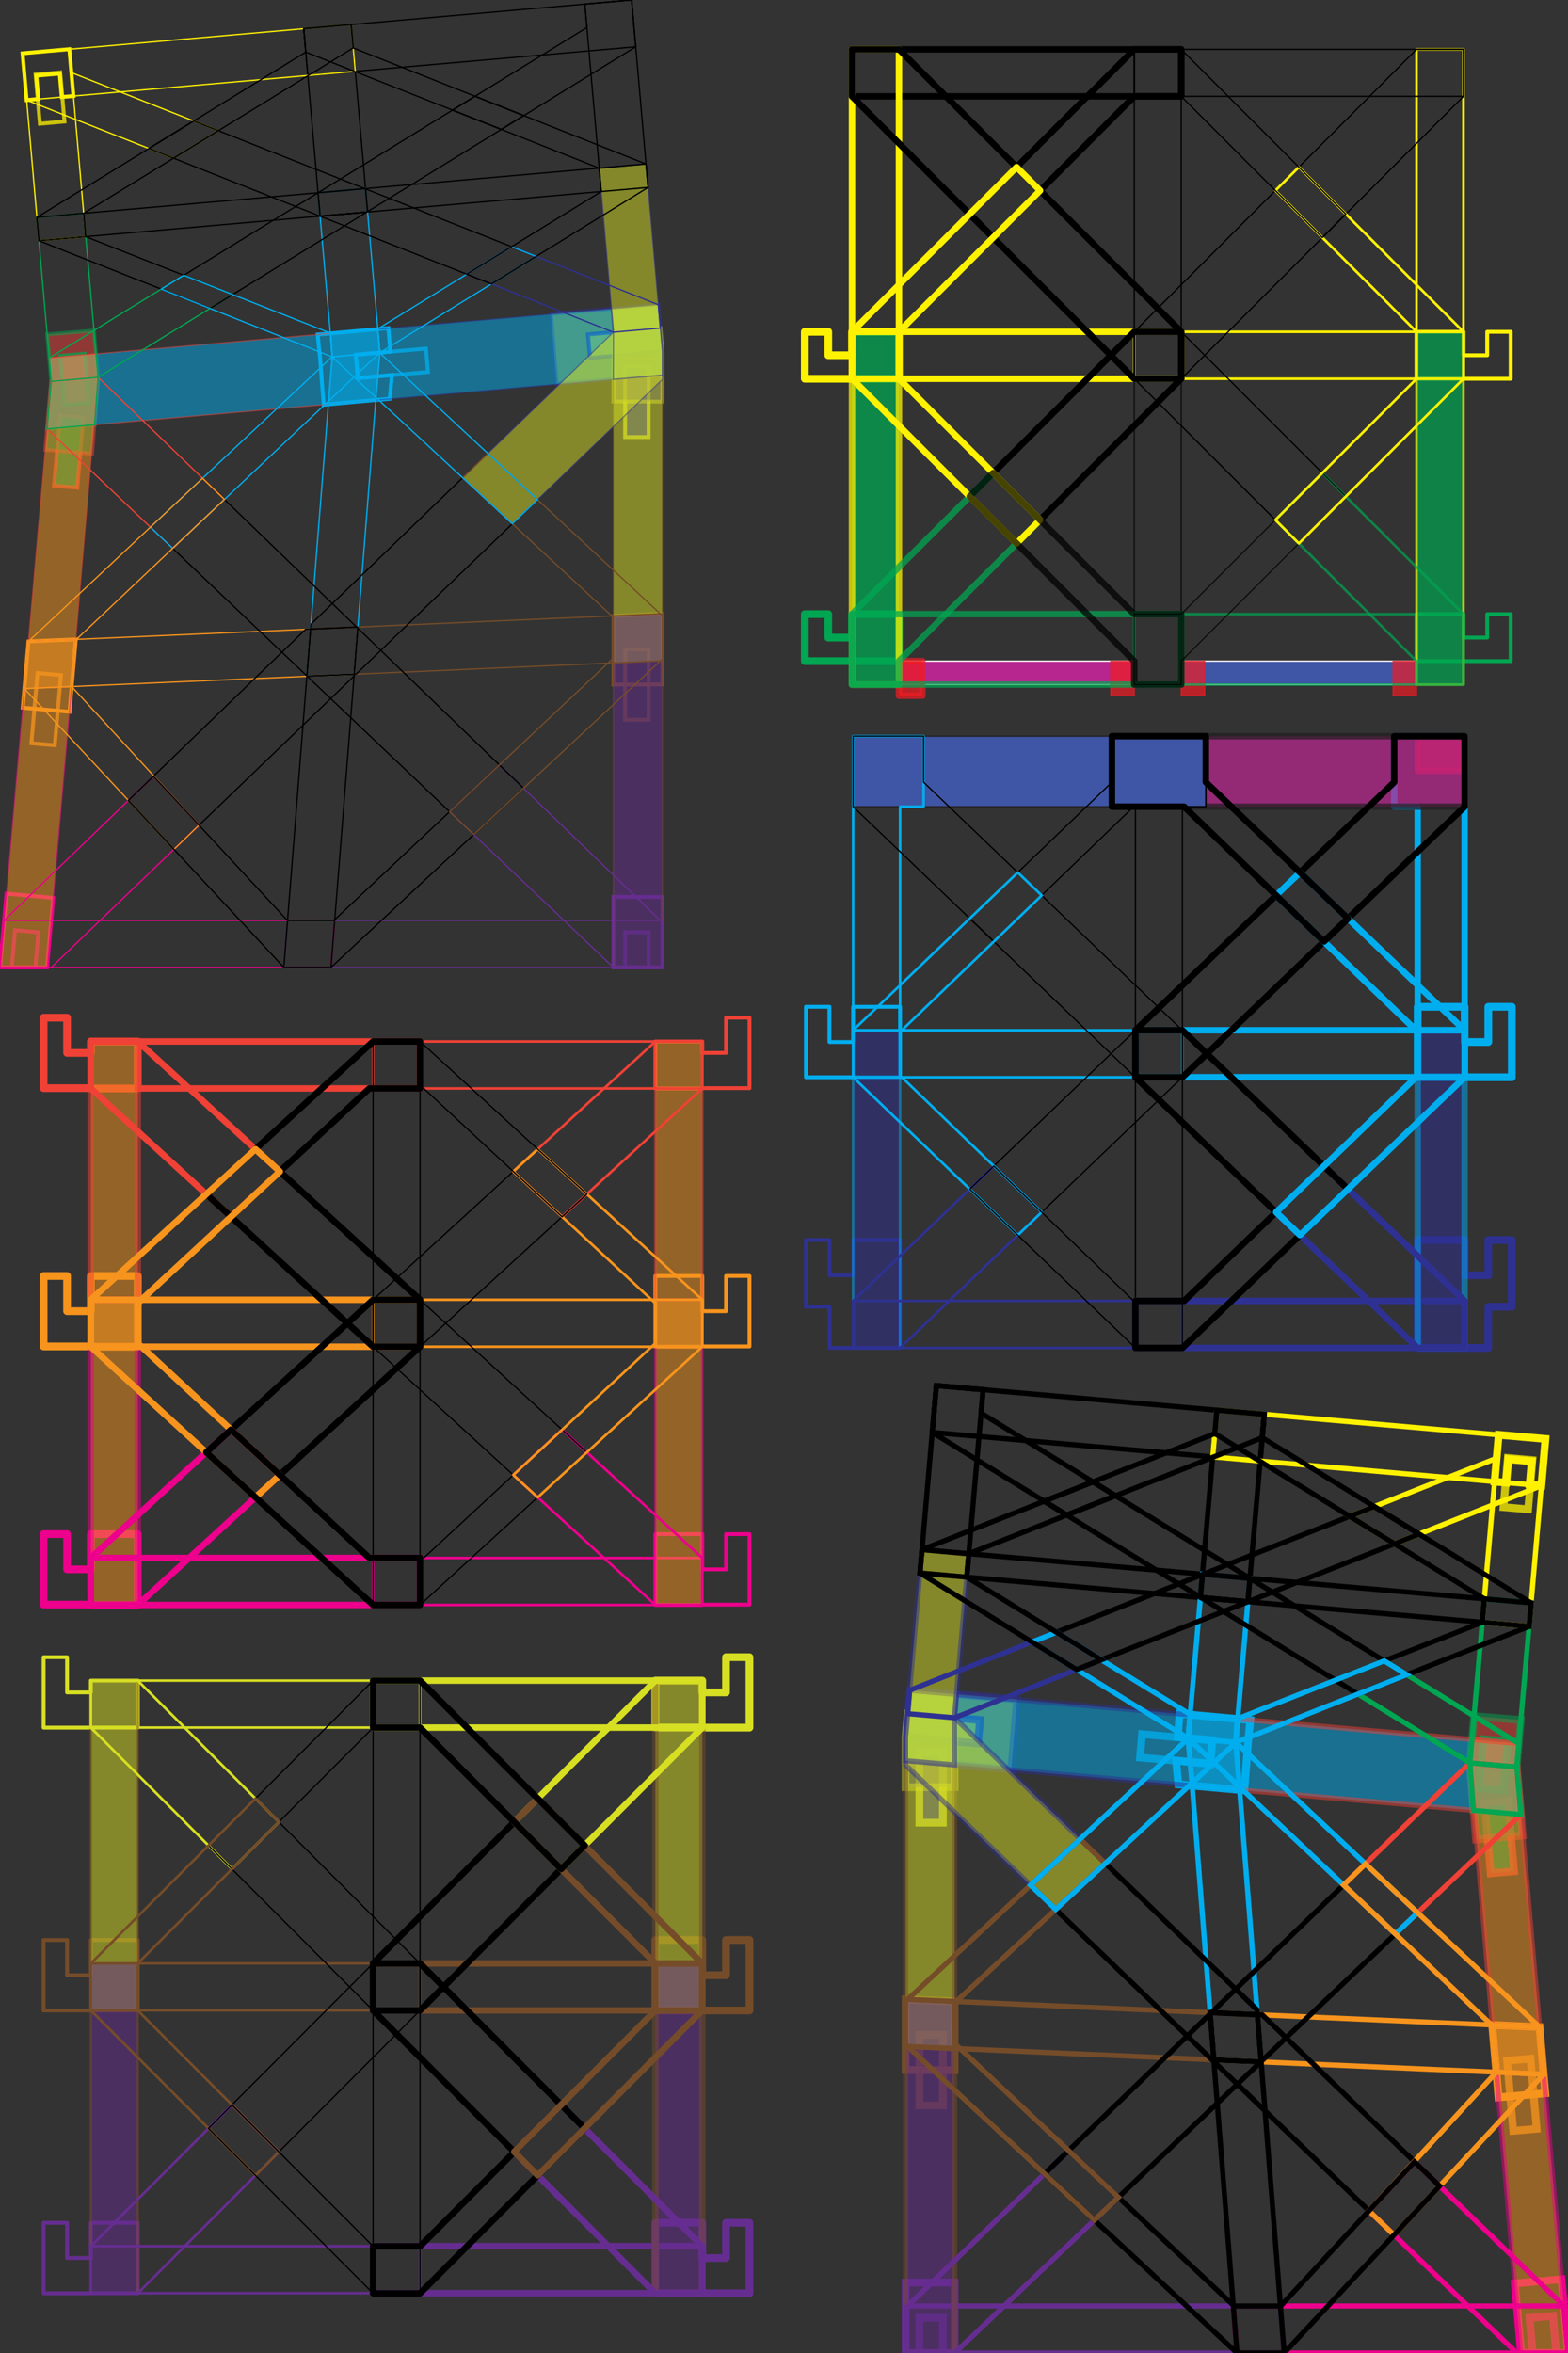 <?xml version="1.0" encoding="utf-8"?>
<!-- Generator: Adobe Illustrator 27.9.0, SVG Export Plug-In . SVG Version: 6.00 Build 0)  -->
<svg version="1.1" id="Layer_1" xmlns="http://www.w3.org/2000/svg" xmlns:xlink="http://www.w3.org/1999/xlink" x="0px" y="0px"
	 width="3456px" height="5184px" viewBox="0 0 3456 5184" style="enable-background:new 0 0 3456 5184;" xml:space="preserve">
<rect x="0" y="0" width="3456" height="5184" fill="#333333" stroke="none"/>
<g>
	
		<polygon style="fill:none;stroke:#2E3192;stroke-width:8.504;stroke-linecap:round;stroke-linejoin:round;stroke-miterlimit:10;" points="
		1983.863,2969.6 1932.162,2969.6 1880.363,2969.6 1854.562,2969.6 1828.415,2969.6 1828.415,2928.4 1828.115,2878.7 
		1802.215,2878.7 1776.315,2878.7 1776.315,2809.6 1776.315,2731.9 1802.215,2731.9 1828.115,2731.9 1828.115,2770.7 
		1828.115,2809.6 1854.562,2809.6 1880.363,2809.6 1880.363,2770.7 1880.363,2731.9 1932.162,2731.9 1983.863,2731.9 1983.863,2799 
		1983.863,2866.1 1983.863,2917.9 	"/>
	
		<polygon style="opacity:0.72;fill:#ED1C24;stroke:#ED1C24;stroke-width:2.835;stroke-linecap:round;stroke-linejoin:round;stroke-miterlimit:10;enable-background:new    ;" points="
		2502.563,1698.4 2554.263,1698.4 2606.063,1698.4 2606.063,1660.2 2606.063,1622 2554.263,1622 2502.563,1622 2502.563,1660.2 	"/>
	
		<polygon style="opacity:0.7;fill:#ED1C24;stroke:#ED1C24;stroke-width:2.835;stroke-linecap:round;stroke-linejoin:round;stroke-miterlimit:10;enable-background:new    ;" points="
		1880.363,1698.4 1932.162,1698.4 1983.863,1698.4 1983.863,1660.2 1983.863,1622 1932.162,1622 1880.363,1622 1880.363,1660.2 	"/>
	
		<polygon style="fill:none;stroke:#00AEEF;stroke-width:8.504;stroke-linecap:round;stroke-linejoin:round;stroke-miterlimit:10;" points="
		1880.363,2373.4 1854.562,2373.4 1828.115,2373.4 1802.215,2373.4 1776.315,2373.4 1776.315,2295.8 1776.315,2218.2 
		1802.215,2218.2 1828.115,2218.2 1828.115,2257 1828.115,2295.8 1854.562,2295.8 1880.363,2295.8 1880.363,2257 1880.363,2218.2 
		1932.162,2218.2 1983.863,2218.2 1983.863,2295.8 1983.863,2373.4 1932.162,2373.4 	"/>
	
		<polygon style="fill:none;stroke:#2E3192;stroke-width:17.008;stroke-linecap:round;stroke-linejoin:round;stroke-miterlimit:10;" points="
		3124.663,2969.6 3176.363,2969.6 3228.163,2969.6 3252.889,2969.6 3280.189,2969.6 3280.189,2928.4 3280.389,2878.8 
		3306.289,2878.8 3332.189,2878.8 3332.189,2809.6 3332.189,2731.9 3306.289,2731.9 3280.389,2731.9 3280.389,2770.7 
		3280.389,2809.6 3254.589,2809.6 3228.163,2809.6 3228.163,2770.7 3228.163,2731.9 3176.363,2731.9 3124.663,2731.9 3124.663,2799 
		3124.663,2866.1 3124.663,2917.9 	"/>
	
		<polygon style="opacity:0.74;fill:#ED1C24;stroke:#ED1C24;stroke-width:14.173;stroke-linecap:round;stroke-linejoin:round;stroke-miterlimit:10;enable-background:new    ;" points="
		3228.163,1698.4 3176.363,1698.4 3124.663,1698.4 3124.663,1660.2 3124.663,1622 3176.363,1622 3228.163,1622 3228.163,1660.2 	"/>
	
		<polygon style="fill:none;stroke:#00AEEF;stroke-width:17.008;stroke-linecap:round;stroke-linejoin:round;stroke-miterlimit:10;" points="
		3228.163,2373.4 3254.589,2373.4 3280.389,2373.4 3306.289,2373.4 3332.189,2373.4 3332.189,2295.8 3332.189,2218.2 
		3306.289,2218.2 3280.389,2218.2 3280.389,2257 3280.389,2295.8 3254.589,2295.8 3228.163,2295.8 3228.163,2257 3228.163,2218.2 
		3176.363,2218.2 3124.663,2218.2 3124.663,2295.8 3124.663,2373.4 3176.363,2373.4 	"/>
	
		<polygon style="fill:none;stroke:#00AEEF;stroke-width:14.173;stroke-linecap:round;stroke-linejoin:round;stroke-miterlimit:10;" points="
		3228.163,2269.9 3228.163,2321.7 3228.163,2373.4 2865.363,2373.4 2502.563,2373.4 2502.563,2321.7 2502.563,2269.9 
		2865.363,2269.9 	"/>
	
		<polygon style="fill:none;stroke:#000000;stroke-width:2.835;stroke-linecap:round;stroke-linejoin:round;stroke-miterlimit:10;" points="
		2606.063,1622 2554.263,1622 2502.563,1622 2450.763,1622 2450.763,1699.6 2450.763,1777.3 2502.563,1777.3 2502.563,1997.7 
		2502.563,2373.4 2554.263,2373.4 2606.063,2373.4 2606.063,1997.7 2606.063,1777.3 2657.763,1777.3 2657.763,1699.6 2657.763,1622 
			"/>
	
		<polygon style="fill:none;stroke:#00AEEF;stroke-width:5.669;stroke-linecap:round;stroke-linejoin:round;stroke-miterlimit:10;" points="
		1880.363,2269.9 1880.363,2321.7 1880.363,2373.4 2243.263,2373.4 2606.063,2373.4 2606.063,2321.7 2606.063,2269.9 
		2243.263,2269.9 	"/>
	
		<polygon style="fill:none;stroke:#000000;stroke-width:2.835;stroke-linecap:round;stroke-linejoin:round;stroke-miterlimit:10;" points="
		2502.563,2969.6 2554.263,2969.6 2606.063,2969.6 2606.063,2619.8 2606.063,2269.9 2554.263,2269.9 2502.563,2269.9 
		2502.563,2619.8 	"/>
	
		<polygon style="fill:none;stroke:#00AEEF;stroke-width:14.173;stroke-linecap:round;stroke-linejoin:round;stroke-miterlimit:10;" points="
		3176.363,1622 3150.563,1622 3124.663,1622 3072.863,1622 3072.863,1699.6 3072.863,1777.3 3124.663,1777.3 3124.663,1997.7 
		3124.663,2373.4 3176.363,2373.4 3228.163,2373.4 3228.163,1997.7 3228.163,1777.3 3228.163,1699.6 3228.163,1622 	"/>
	
		<polygon style="opacity:0.73;fill:#B7268F;stroke:#231F20;stroke-width:14.173;stroke-linecap:round;stroke-linejoin:round;stroke-miterlimit:10;enable-background:new    ;" points="
		2865.363,1622 2657.763,1622 2554.263,1622 2502.563,1622 2450.763,1622 2450.763,1699.6 2450.763,1777.3 2502.563,1777.3 
		2554.263,1777.3 2657.763,1777.3 2865.363,1777.3 3228.163,1777.3 3228.163,1699.6 3228.163,1622 	"/>
	
		<polygon style="fill:#3F55A5;stroke:#231F20;stroke-width:2.835;stroke-linecap:round;stroke-linejoin:round;stroke-miterlimit:10;" points="
		2606.063,1622 2554.263,1622 2450.763,1622 2243.263,1622 1880.363,1622 1880.363,1699.6 1880.363,1777.3 2243.263,1777.3 
		2450.763,1777.3 2554.263,1777.3 2606.063,1777.3 2657.763,1777.3 2657.763,1699.6 2657.763,1622 	"/>
	
		<polygon style="fill:none;stroke:#00AEEF;stroke-width:5.669;stroke-linecap:round;stroke-linejoin:round;stroke-miterlimit:10;" points="
		1983.863,1622 1958.062,1622 1932.162,1622 1880.363,1622 1880.363,1699.6 1880.363,1777.3 1880.363,1997.7 1880.363,2373.4 
		1932.162,2373.4 1983.863,2373.4 1983.863,1997.7 1983.863,1777.3 2035.662,1777.3 2035.662,1699.6 2035.662,1622 	"/>
	
		<polygon style="opacity:0.5;fill:#2E3192;stroke:#00AEEF;stroke-width:5.669;stroke-linecap:round;stroke-linejoin:round;stroke-miterlimit:10;enable-background:new    ;" points="
		1880.363,2969.6 1932.162,2969.6 1983.863,2969.6 1983.863,2619.8 1983.863,2269.9 1932.162,2269.9 1880.363,2269.9 
		1880.363,2619.8 	"/>
	
		<polygon style="fill:none;stroke:#2E3192;stroke-width:5.669;stroke-linecap:round;stroke-linejoin:round;stroke-miterlimit:10;" points="
		1880.363,2866.1 1880.363,2917.9 1880.363,2969.6 2243.263,2969.6 2606.063,2969.6 2606.063,2917.9 2606.063,2866.1 
		2243.263,2866.1 	"/>
	
		<polygon style="fill:none;stroke:#2E3192;stroke-width:14.173;stroke-linecap:round;stroke-linejoin:round;stroke-miterlimit:10;" points="
		3228.163,2866.1 3228.163,2917.9 3228.163,2969.6 2865.363,2969.6 2502.563,2969.6 2502.563,2917.9 2502.563,2866.1 
		2865.363,2866.1 	"/>
	
		<polygon style="opacity:0.5;fill:#2E3192;stroke:#00AEEF;stroke-width:14.173;stroke-linecap:round;stroke-linejoin:round;stroke-miterlimit:10;enable-background:new    ;" points="
		3228.163,2969.6 3176.363,2969.6 3124.663,2969.6 3124.663,2619.8 3124.663,2269.9 3176.363,2269.9 3228.163,2269.9 
		3228.163,2619.8 	"/>
	
		<polygon style="fill:none;stroke:#000000;stroke-width:14.173;stroke-linecap:round;stroke-linejoin:round;stroke-miterlimit:10;" points="
		2502.563,2269.9 2502.563,2321.7 2502.563,2373.4 2554.263,2373.4 2606.063,2373.4 2788.563,2198.5 2971.063,2023.6 
		2918.263,1972.9 2865.363,1922.3 2683.963,2096.1 	"/>
	
		<polygon style="fill:none;stroke:#000000;stroke-width:14.173;stroke-linecap:round;stroke-linejoin:round;stroke-miterlimit:10;" points="
		3176.363,1622 3150.563,1622 3124.663,1622 3072.863,1622 3072.863,1699.6 3072.863,1723.4 2968.663,1823.3 2812.663,1972.8 
		2865.363,2023.6 2918.063,2074.4 3073.063,1925.8 3228.163,1777.3 3228.163,1699.6 3228.163,1622 	"/>
	
		<polygon style="fill:none;stroke:#000000;stroke-width:2.835;stroke-linecap:round;stroke-linejoin:round;stroke-miterlimit:10;" points="
		2606.063,2269.9 2606.063,2321.7 2606.063,2373.4 2554.263,2373.4 2502.563,2373.4 2319.963,2198.5 2137.463,2023.6 
		2190.363,1972.9 2243.263,1922.3 2424.663,2096.1 	"/>
	
		<polygon style="fill:none;stroke:#000000;stroke-width:2.835;stroke-linecap:round;stroke-linejoin:round;stroke-miterlimit:10;" points="
		2139.963,1823.3 2035.662,1723.4 2035.662,1699.6 2035.662,1622 1983.863,1622 1958.062,1622 1932.162,1622 1880.363,1622 
		1880.363,1699.6 1880.363,1777.3 2035.463,1925.8 2190.463,2074.4 2243.263,2023.6 2295.963,1972.8 	"/>
	
		<polygon style="fill:none;stroke:#000000;stroke-width:2.835;stroke-linecap:round;stroke-linejoin:round;stroke-miterlimit:10;" points="
		2606.063,2373.4 2606.063,2321.7 2606.063,2269.9 2554.263,2269.9 2502.563,2269.9 2319.963,2444.9 2137.463,2619.8 
		2190.363,2670.5 2243.263,2721.1 2424.663,2547.3 	"/>
	
		<polygon style="fill:none;stroke:#2E3192;stroke-width:5.669;stroke-linecap:round;stroke-linejoin:round;stroke-miterlimit:10;" points="
		1880.363,2866.1 1880.363,2917.9 1880.363,2969.6 1932.162,2969.6 1983.863,2969.6 2139.963,2820.1 2295.963,2670.6 
		2243.263,2619.8 2190.463,2569 2035.463,2717.5 	"/>
	
		<polygon style="fill:none;stroke:#000000;stroke-width:14.173;stroke-linecap:round;stroke-linejoin:round;stroke-miterlimit:10;" points="
		2502.563,2373.4 2502.563,2321.7 2502.563,2269.9 2554.263,2269.9 2606.063,2269.9 2788.563,2444.9 2971.063,2619.8 
		2918.263,2670.5 2865.363,2721.1 2683.963,2547.3 	"/>
	
		<polygon style="fill:none;stroke:#2E3192;stroke-width:14.173;stroke-linecap:round;stroke-linejoin:round;stroke-miterlimit:10;" points="
		3228.163,2866.1 3228.163,2917.9 3228.163,2969.6 3176.363,2969.6 3124.663,2969.6 2968.663,2820.1 2812.663,2670.6 
		2865.363,2619.8 2918.063,2569 3073.063,2717.5 	"/>
	
		<polygon style="fill:none;stroke:#00AEEF;stroke-width:14.173;stroke-linecap:round;stroke-linejoin:round;stroke-miterlimit:10;" points="
		3228.163,2373.4 3176.363,2373.4 3124.663,2373.4 3124.663,2323.5 3124.663,2273.6 2968.663,2123.2 2812.663,1972.8 
		2838.963,1947.5 2865.363,1922.3 3046.763,2096.1 3228.163,2269.9 3228.163,2321.7 	"/>
	
		<polygon style="fill:none;stroke:#000000;stroke-width:14.173;stroke-linecap:round;stroke-linejoin:round;stroke-miterlimit:10;" points="
		2788.563,1848.7 2657.763,1723.4 2657.763,1699.6 2657.763,1622 2606.063,1622 2554.263,1622 2502.563,1622 2450.763,1622 
		2450.763,1699.6 2450.763,1777.3 2502.563,1777.3 2554.263,1777.3 2556.163,1777.3 2609.863,1777.3 2763.963,1925.8 
		2918.063,2074.4 2944.563,2049 2971.063,2023.6 	"/>
	
		<polygon style="fill:none;stroke:#000000;stroke-width:2.835;stroke-linecap:round;stroke-linejoin:round;stroke-miterlimit:10;" points="
		2606.063,1622 2554.263,1622 2502.563,1622 2450.763,1622 2450.763,1699.6 2450.763,1723.4 2319.963,1848.7 2137.463,2023.6 
		2163.963,2049 2190.463,2074.4 2344.563,1925.8 2498.663,1777.3 2552.363,1777.3 2554.263,1777.3 2606.063,1777.3 2657.763,1777.3 
		2657.763,1699.6 2657.763,1622 	"/>
	
		<polygon style="fill:none;stroke:#00AEEF;stroke-width:5.669;stroke-linecap:round;stroke-linejoin:round;stroke-miterlimit:10;" points="
		1880.363,2373.4 1932.162,2373.4 1983.863,2373.4 1983.863,2323.5 1983.863,2273.6 2139.963,2123.2 2295.963,1972.8 
		2269.563,1947.5 2243.263,1922.3 2061.763,2096.1 1880.363,2269.9 1880.363,2321.7 	"/>
	
		<polygon style="fill:none;stroke:#00AEEF;stroke-width:5.669;stroke-linecap:round;stroke-linejoin:round;stroke-miterlimit:10;" points="
		1880.363,2269.9 1932.162,2269.9 1983.863,2269.9 1983.863,2319.8 1983.863,2369.7 2139.963,2520.2 2295.963,2670.6 
		2269.563,2695.9 2243.263,2721.1 2061.763,2547.3 1880.363,2373.4 1880.363,2321.7 	"/>
	
		<polygon style="fill:none;stroke:#000000;stroke-width:2.835;stroke-linecap:round;stroke-linejoin:round;stroke-miterlimit:10;" points="
		2137.463,2619.8 2163.963,2594.4 2190.463,2569 2344.563,2717.5 2498.663,2866.1 2552.363,2866.1 2606.063,2866.1 2606.063,2917.9 
		2606.063,2969.6 2554.263,2969.6 2502.563,2969.6 2319.963,2794.7 	"/>
	
		<polygon style="fill:none;stroke:#000000;stroke-width:14.173;stroke-linecap:round;stroke-linejoin:round;stroke-miterlimit:10;" points="
		2971.063,2619.8 2944.563,2594.4 2918.063,2569 2763.963,2717.5 2609.863,2866.1 2556.163,2866.1 2502.563,2866.1 2502.563,2917.9 
		2502.563,2969.6 2554.263,2969.6 2606.063,2969.6 2788.563,2794.7 	"/>
	
		<polygon style="fill:none;stroke:#00AEEF;stroke-width:14.173;stroke-linecap:round;stroke-linejoin:round;stroke-miterlimit:10;" points="
		3228.163,2269.9 3176.363,2269.9 3124.663,2269.9 3124.663,2319.8 3124.663,2369.7 2968.663,2520.2 2812.663,2670.6 
		2838.963,2695.9 2865.363,2721.1 3046.763,2547.3 3228.163,2373.4 3228.163,2321.7 	"/>
</g>
<g>
	
		<rect x="2603.5" y="1456.6" style="fill:#3F55A5;stroke:#FFFFFF;stroke-width:2.835;stroke-linecap:round;stroke-linejoin:round;stroke-miterlimit:10;" width="518.7" height="51.7"/>
	
		<rect x="1981.3" y="1456.6" style="fill:#B7268F;stroke:#FFFFFF;stroke-width:2.835;stroke-linecap:round;stroke-linejoin:round;stroke-miterlimit:10;" width="518.7" height="51.7"/>
	
		<polygon style="fill:none;stroke:#00A651;stroke-width:8.504;stroke-linecap:round;stroke-linejoin:round;stroke-miterlimit:10;" points="
		3225.6,1353.1 3225.6,1379 3225.6,1404.8 3252.026,1404.8 3277.927,1404.8 3277.927,1379 3277.927,1353.1 3303.726,1353.1 
		3329.626,1353.1 3329.626,1404.8 3329.626,1456.6 3277.927,1456.6 3225.6,1456.6 3173.9,1456.6 3122.1,1456.6 3122.1,1404.8 
		3122.1,1353.1 3173.9,1353.1 	"/>
	
		<polygon style="fill:none;stroke:#FFF200;stroke-width:8.504;stroke-linecap:round;stroke-linejoin:round;stroke-miterlimit:10;" points="
		3225.6,731 3225.6,756.8 3225.6,782.7 3252.026,782.7 3277.927,782.7 3277.927,756.8 3277.927,731 3303.726,731 3329.626,731 
		3329.626,782.7 3329.626,834.5 3277.927,834.5 3225.6,834.5 3173.9,834.5 3122.1,834.5 3122.1,782.7 3122.1,731 3173.9,731 	"/>
	
		<polygon style="fill:none;stroke:#00A651;stroke-width:17.008;stroke-linecap:round;stroke-linejoin:round;stroke-miterlimit:10;" points="
		1877.9,1353.1 1877.9,1379 1877.9,1404.8 1850.3,1404.8 1825.553,1404.8 1825.553,1379 1825.553,1353.1 1799.753,1353.1 
		1773.853,1353.1 1773.853,1404.8 1773.853,1456.6 1825.553,1456.6 1877.9,1456.6 1929.6,1456.6 1981.4,1456.6 1981.4,1404.8 
		1981.4,1353.1 1929.6,1353.1 	"/>
	
		<polygon style="fill:none;stroke:#FFF200;stroke-width:17.008;stroke-linecap:round;stroke-linejoin:round;stroke-miterlimit:10;" points="
		1877.9,731 1877.9,756.8 1877.9,782.7 1850.3,782.7 1825.553,782.7 1825.553,756.8 1825.553,731 1799.753,731 1773.853,731 
		1773.853,782.7 1773.853,834.5 1825.553,834.5 1877.9,834.5 1929.6,834.5 1981.4,834.5 1981.4,782.7 1981.4,731 1929.6,731 	"/>
	
		<polygon style="opacity:0.72;fill:#ED1C24;stroke:#ED1C24;stroke-width:2.835;stroke-linecap:round;stroke-linejoin:round;stroke-miterlimit:10;enable-background:new    ;" points="
		2500,1533 2474.1,1533 2448.2,1533 2448.2,1494.8 2448.2,1456.6 2474.1,1456.6 2500,1456.6 2500,1494.8 	"/>
	
		<polygon style="opacity:0.72;fill:#ED1C24;stroke:#ED1C24;stroke-width:2.835;stroke-linecap:round;stroke-linejoin:round;stroke-miterlimit:10;enable-background:new    ;" points="
		2655.2,1533 2629.4,1533 2603.5,1533 2603.5,1494.8 2603.5,1456.6 2629.4,1456.6 2655.2,1456.6 2655.2,1494.8 	"/>
	
		<polygon style="opacity:0.7;fill:#ED1C24;stroke:#ED1C24;stroke-width:2.835;stroke-linecap:round;stroke-linejoin:round;stroke-miterlimit:10;enable-background:new    ;" points="
		3122.1,1533 3096.2,1533 3070.4,1533 3070.4,1494.8 3070.4,1456.6 3096.2,1456.6 3122.1,1456.6 3122.1,1494.8 	"/>
	
		<polygon style="opacity:0.74;fill:#ED1C24;stroke:#ED1C24;stroke-width:14.173;stroke-linecap:round;stroke-linejoin:round;stroke-miterlimit:10;enable-background:new    ;" points="
		1981.4,1533 2007.2,1533 2033.1,1533 2033.1,1494.8 2033.1,1456.6 2007.2,1456.6 1981.4,1456.6 1981.4,1494.8 	"/>
	
		<polygon style="fill:none;stroke:#FFF200;stroke-width:5.669;stroke-linecap:round;stroke-linejoin:round;stroke-miterlimit:10;" points="
		2500,834.5 2862.8,834.5 3225.6,834.5 3225.6,782.7 3225.6,731 2862.8,731 2500,731 2500,782.7 	"/>
	
		<polygon style="fill:none;stroke:#000000;stroke-width:2.835;stroke-linecap:round;stroke-linejoin:round;stroke-miterlimit:10;" points="
		2500,108.8 2500,471.7 2500,834.5 2551.7,834.5 2603.5,834.5 2603.5,471.7 2603.5,108.8 2551.7,108.8 	"/>
	
		<polygon style="fill:none;stroke:#FFF200;stroke-width:14.173;stroke-linecap:round;stroke-linejoin:round;stroke-miterlimit:10;" points="
		2603.5,834.5 2240.7,834.5 1877.9,834.5 1877.9,782.7 1877.9,731 2240.7,731 2603.5,731 2603.5,782.7 	"/>
	
		<polygon style="opacity:0.72;fill:none;stroke:#000000;stroke-width:2.835;stroke-linecap:round;stroke-linejoin:round;stroke-miterlimit:10;enable-background:new    ;" points="
		2603.5,731 2603.5,1093.8 2603.5,1456.6 2603.5,1482.5 2603.5,1508.3 2551.7,1508.3 2500,1508.3 2500,1482.5 2500,1456.6 
		2500,1093.8 2500,731 2551.7,731 	"/>
	
		<polygon style="fill:none;stroke:#FFF200;stroke-width:5.669;stroke-linecap:round;stroke-linejoin:round;stroke-miterlimit:10;" points="
		3122.1,108.8 3122.1,471.7 3122.1,834.5 3173.9,834.5 3225.6,834.5 3225.6,471.7 3225.6,108.8 3173.9,108.8 	"/>
	
		<polygon style="fill:none;stroke:#000000;stroke-width:2.835;stroke-linecap:round;stroke-linejoin:round;stroke-miterlimit:10;" points="
		2500,212.3 2862.8,212.3 3225.6,212.3 3225.6,160.6 3225.6,108.8 2862.8,108.8 2500,108.8 2500,160.6 	"/>
	
		<polygon style="fill:none;stroke:#000000;stroke-width:14.173;stroke-linecap:round;stroke-linejoin:round;stroke-miterlimit:10;" points="
		2603.5,212.3 2240.7,212.3 1877.9,212.3 1877.9,160.6 1877.9,108.8 2240.7,108.8 2603.5,108.8 2603.5,160.6 	"/>
	
		<polygon style="fill:none;stroke:#FFF200;stroke-width:14.173;stroke-linecap:round;stroke-linejoin:round;stroke-miterlimit:10;" points="
		1981.4,108.8 1981.4,471.7 1981.4,834.5 1929.6,834.5 1877.9,834.5 1877.9,471.7 1877.9,108.8 1929.6,108.8 	"/>
	
		<polygon style="opacity:0.74;fill:#00A651;stroke:#FFF200;stroke-width:14.173;stroke-linecap:round;stroke-linejoin:round;stroke-miterlimit:10;enable-background:new    ;" points="
		1877.9,731 1877.9,1093.8 1877.9,1456.6 1877.9,1482.5 1877.9,1508.3 1929.6,1508.3 1981.4,1508.3 1981.4,1482.5 1981.4,1456.6 
		1981.4,1093.8 1981.4,731 1929.6,731 	"/>
	
		<polygon style="opacity:0.73;fill:none;stroke:#00A651;stroke-width:14.173;stroke-linecap:round;stroke-linejoin:round;stroke-miterlimit:10;enable-background:new    ;" points="
		1877.9,1353.1 1877.9,1404.8 1877.9,1456.6 1877.9,1482.5 1877.9,1508.3 1929.6,1508.3 1981.4,1508.3 1981.4,1508.3 1981.4,1508.3 
		2240.7,1508.3 2500,1508.3 2500,1508.3 2500,1508.3 2551.7,1508.3 2603.5,1508.3 2603.5,1482.5 2603.5,1456.6 2603.5,1404.8 
		2603.5,1353.1 2240.7,1353.1 	"/>
	
		<polygon style="opacity:0.71;fill:none;stroke:#00A651;stroke-width:5.669;stroke-linecap:round;stroke-linejoin:round;stroke-miterlimit:10;enable-background:new    ;" points="
		3225.6,1353.1 3225.6,1404.8 3225.6,1456.6 3225.6,1482.5 3225.6,1508.3 3173.9,1508.3 3122.1,1508.3 3122.2,1508.3 3122.2,1508.3 
		2862.9,1508.3 2603.6,1508.3 2603.6,1508.3 2603.5,1508.3 2551.7,1508.3 2500,1508.3 2500,1482.5 2500,1456.6 2500,1404.8 
		2500,1353.1 2862.8,1353.1 	"/>
	
		<polygon style="opacity:0.7;fill:#00A651;stroke:#FFF200;stroke-width:5.669;stroke-linecap:round;stroke-linejoin:round;stroke-miterlimit:10;enable-background:new    ;" points="
		3225.6,731 3225.6,1093.8 3225.6,1456.6 3225.6,1482.5 3225.6,1508.3 3173.9,1508.3 3122.1,1508.3 3122.1,1482.5 3122.1,1456.6 
		3122.1,1093.8 3122.1,731 3173.9,731 	"/>
	
		<polygon style="fill:none;stroke:#000000;stroke-width:2.835;stroke-linecap:round;stroke-linejoin:round;stroke-miterlimit:10;" points="
		2966.3,471.7 2914.6,419.9 2862.8,368.2 2681.4,549.6 2500,731 2500,782.7 2500,834.5 2551.7,834.5 2603.5,834.5 2784.9,653.1 	"/>
	
		<polygon style="fill:none;stroke:#000000;stroke-width:2.835;stroke-linecap:round;stroke-linejoin:round;stroke-miterlimit:10;" points="
		3225.6,212.3 3225.6,160.6 3225.6,108.8 3173.9,108.8 3122.1,108.8 2966.6,264.4 2811.1,419.9 2862.8,471.7 2914.6,523.4 
		3070.1,367.9 	"/>
	
		<polygon style="fill:none;stroke:#000000;stroke-width:14.173;stroke-linecap:round;stroke-linejoin:round;stroke-miterlimit:10;" points="
		2137.2,471.7 2188.9,419.9 2240.7,368.2 2422.1,549.6 2603.5,731 2603.5,782.7 2603.5,834.5 2551.7,834.5 2500,834.5 2318.6,653.1 
			"/>
	
		<polygon style="fill:none;stroke:#000000;stroke-width:14.173;stroke-linecap:round;stroke-linejoin:round;stroke-miterlimit:10;" points="
		1877.9,212.3 1877.9,160.6 1877.9,108.8 1929.6,108.8 1981.4,108.8 2136.9,264.4 2292.4,419.9 2240.7,471.7 2188.9,523.4 
		2033.4,367.9 	"/>
	
		<polygon style="fill:none;stroke:#000000;stroke-width:14.173;stroke-linecap:round;stroke-linejoin:round;stroke-miterlimit:10;" points="
		2137.2,1093.8 2188.9,1145.5 2240.7,1197.3 2422.1,1015.9 2603.5,834.5 2603.5,782.7 2603.5,731 2551.7,731 2500,731 2318.6,912.4 
			"/>
	
		<polygon style="opacity:0.74;fill:none;stroke:#00A651;stroke-width:14.173;stroke-linecap:round;stroke-linejoin:round;stroke-miterlimit:10;enable-background:new    ;" points="
		2189,1042.1 2240.7,1093.8 2292.5,1145.6 2136.9,1301.1 1981.3,1456.6 1981.3,1482.4 1981.3,1508.3 1929.5,1508.3 1877.8,1508.3 
		1877.8,1482.4 1877.8,1456.5 1877.8,1404.8 1877.8,1353 2033.4,1197.5 	"/>
	
		<polygon style="fill:none;stroke:#000000;stroke-width:2.835;stroke-linecap:round;stroke-linejoin:round;stroke-miterlimit:10;" points="
		2966.3,1093.8 2914.6,1145.5 2862.8,1197.3 2681.4,1015.9 2500,834.5 2500,782.7 2500,731 2551.7,731 2603.5,731 2784.9,912.4 	"/>
	
		<polygon style="opacity:0.7;fill:none;stroke:#00A651;stroke-width:5.669;stroke-linecap:round;stroke-linejoin:round;stroke-miterlimit:10;enable-background:new    ;" points="
		2914.5,1042.1 2862.7,1093.8 2811,1145.6 2966.6,1301.1 3122.2,1456.6 3122.2,1482.4 3122.2,1508.3 3173.9,1508.3 3225.7,1508.3 
		3225.7,1482.4 3225.7,1456.5 3225.7,1404.8 3225.6,1353 3070.1,1197.5 	"/>
	
		<polygon style="fill:none;stroke:#FFF200;stroke-width:5.669;stroke-linecap:round;stroke-linejoin:round;stroke-miterlimit:10;" points="
		3225.6,731 3225.6,782.7 3225.6,834.5 3173.9,834.5 3122.1,834.5 3122.1,782.7 3122.1,731 2966.6,575.4 2811.1,419.9 2836.9,394 
		2862.8,368.2 3044.2,549.6 	"/>
	
		<polygon style="fill:none;stroke:#000000;stroke-width:2.835;stroke-linecap:round;stroke-linejoin:round;stroke-miterlimit:10;" points="
		2966.3,471.7 2940.4,497.5 2914.6,523.4 2759,367.9 2603.5,212.3 2551.7,212.3 2500,212.3 2500,160.6 2500,108.8 2551.7,108.8 
		2603.5,108.8 2784.9,290.2 	"/>
	
		<polygon style="fill:none;stroke:#000000;stroke-width:14.173;stroke-linecap:round;stroke-linejoin:round;stroke-miterlimit:10;" points="
		2137.2,471.7 2163.1,497.5 2188.9,523.4 2344.5,367.9 2500,212.3 2551.7,212.3 2603.5,212.3 2603.5,160.6 2603.5,108.8 
		2551.7,108.8 2500,108.8 2318.6,290.2 	"/>
	
		<polygon style="fill:none;stroke:#FFF200;stroke-width:14.173;stroke-linecap:round;stroke-linejoin:round;stroke-miterlimit:10;" points="
		1877.9,731 1877.9,782.7 1877.9,834.5 1929.6,834.5 1981.4,834.5 1981.4,782.7 1981.4,731 2136.9,575.4 2292.4,419.9 2266.6,394 
		2240.7,368.2 2059.3,549.6 	"/>
	
		<polygon style="fill:none;stroke:#FFF200;stroke-width:14.173;stroke-linecap:round;stroke-linejoin:round;stroke-miterlimit:10;" points="
		1877.9,834.5 1877.9,782.7 1877.9,731 1929.6,731 1981.4,731 1981.4,782.7 1981.4,834.5 2136.9,990 2292.4,1145.5 2266.6,1171.4 
		2240.7,1197.3 2059.3,1015.9 	"/>
	
		<polygon style="opacity:0.72;fill:none;stroke:#000000;stroke-width:14.173;stroke-linecap:round;stroke-linejoin:round;stroke-miterlimit:10;enable-background:new    ;" points="
		2500,1353.1 2344.5,1197.6 2188.9,1042 2163.1,1067.9 2137.2,1093.8 2318.6,1275.2 2500,1456.6 2500,1482.5 2500,1508.3 
		2551.7,1508.3 2603.5,1508.3 2603.5,1482.5 2603.5,1456.6 2603.5,1404.8 2603.5,1353.1 2551.7,1353.1 	"/>
	
		<polygon style="opacity:0.72;fill:none;stroke:#000000;stroke-width:2.835;stroke-linecap:round;stroke-linejoin:round;stroke-miterlimit:10;enable-background:new    ;" points="
		2603.5,1353.1 2759,1197.6 2914.6,1042 2940.4,1067.9 2966.3,1093.8 2784.9,1275.2 2603.5,1456.6 2603.5,1482.5 2603.5,1508.3 
		2551.7,1508.3 2500,1508.3 2500,1482.5 2500,1456.6 2500,1404.8 2500,1353.1 2551.7,1353.1 	"/>
	
		<polygon style="fill:none;stroke:#FFF200;stroke-width:5.669;stroke-linecap:round;stroke-linejoin:round;stroke-miterlimit:10;" points="
		3225.6,834.5 3225.6,782.7 3225.6,731 3173.9,731 3122.1,731 3122.1,782.7 3122.1,834.5 2966.6,990 2811.1,1145.5 2836.9,1171.4 
		2862.8,1197.3 3044.2,1015.9 	"/>
</g>
<g>
	
		<polygon style="fill:none;stroke:#D7DF23;stroke-width:8.504;stroke-linecap:round;stroke-linejoin:round;stroke-miterlimit:10;" points="
		200.191,3806.188 147.844,3806.188 96.144,3806.188 96.144,3728.588 96.144,3650.988 122.044,3650.988 147.844,3650.988 
		147.844,3689.788 147.844,3728.588 173.744,3728.588 200.191,3728.588 200.191,3715.588 200.191,3702.588 251.891,3702.588 
		303.691,3702.588 303.691,3754.387 303.691,3806.088 251.891,3806.088 200.191,3806.088 	"/>
	
		<polygon style="fill:none;stroke:#754C29;stroke-width:8.504;stroke-linecap:round;stroke-linejoin:round;stroke-miterlimit:10;" points="
		200.191,4429.387 147.844,4429.387 96.144,4429.387 96.144,4351.688 96.144,4274.087 122.044,4274.087 147.844,4274.087 
		147.844,4312.887 147.844,4351.688 173.744,4351.688 200.191,4351.688 200.191,4312.887 200.191,4274.087 251.891,4274.087 
		303.691,4274.087 303.691,4351.688 303.691,4429.287 251.891,4429.287 200.191,4429.287 200.191,4429.287 	"/>
	
		<polygon style="fill:none;stroke:#662D91;stroke-width:8.504;stroke-linecap:round;stroke-linejoin:round;stroke-miterlimit:10;" points="
		200.191,5052.387 147.844,5052.387 96.144,5052.387 96.144,4974.688 96.144,4897.087 122.044,4897.087 147.844,4897.087 
		147.844,4935.887 147.844,4974.688 173.744,4974.688 200.191,4974.688 200.191,4935.887 200.191,4897.087 251.891,4897.087 
		303.691,4897.087 303.691,4974.688 303.691,5052.287 251.891,5052.287 200.191,5052.287 200.191,5052.287 	"/>
	
		<polygon style="fill:none;stroke:#D7DF23;stroke-width:17.008;stroke-linecap:round;stroke-linejoin:round;stroke-miterlimit:10;" points="
		1547.891,3806.188 1600.217,3806.188 1651.917,3806.188 1651.917,3728.588 1651.917,3650.988 1626.117,3650.988 1600.217,3650.988 
		1600.217,3689.788 1600.217,3728.588 1573.791,3728.588 1547.891,3728.588 1547.891,3715.588 1547.891,3702.588 1496.191,3702.588 
		1444.391,3702.588 1444.391,3754.387 1444.391,3806.088 1496.191,3806.088 1547.891,3806.088 	"/>
	
		<polygon style="fill:none;stroke:#754C29;stroke-width:17.008;stroke-linecap:round;stroke-linejoin:round;stroke-miterlimit:10;" points="
		1547.891,4429.387 1600.217,4429.387 1651.917,4429.387 1651.917,4351.688 1651.917,4274.087 1626.117,4274.087 1600.217,4274.087 
		1600.217,4312.887 1600.217,4351.688 1573.791,4351.688 1547.891,4351.688 1547.891,4312.887 1547.891,4274.087 1496.191,4274.087 
		1444.391,4274.087 1444.391,4351.688 1444.391,4429.287 1496.191,4429.287 1547.891,4429.287 1547.891,4429.287 	"/>
	
		<polygon style="fill:none;stroke:#662D91;stroke-width:17.008;stroke-linecap:round;stroke-linejoin:round;stroke-miterlimit:10;" points="
		1547.891,5052.387 1600.217,5052.387 1651.917,5052.387 1651.917,4974.688 1651.917,4897.087 1626.117,4897.087 1600.217,4897.087 
		1600.217,4935.887 1600.217,4974.688 1573.791,4974.688 1547.891,4974.688 1547.891,4935.887 1547.891,4897.087 1496.191,4897.087 
		1444.391,4897.087 1444.391,4974.688 1444.391,5052.287 1496.191,5052.287 1547.891,5052.287 1547.891,5052.287 	"/>
	
		<polygon style="fill:none;stroke:#754C29;stroke-width:14.173;stroke-linecap:round;stroke-linejoin:round;stroke-miterlimit:10;" points="
		1547.891,4325.688 1185.091,4325.688 822.291,4325.688 822.291,4377.487 822.291,4429.188 1185.091,4429.188 1547.791,4429.188 
		1547.891,4429.287 1547.891,4429.387 1547.891,4377.587 	"/>
	
		<polygon style="fill:none;stroke:#000000;stroke-width:2.835;stroke-linecap:round;stroke-linejoin:round;stroke-miterlimit:10;" points="
		822.291,3702.588 874.091,3702.588 925.791,3702.588 925.791,4065.887 925.791,4429.188 874.091,4429.188 822.491,4429.188 
		822.391,4429.287 822.291,4429.387 822.291,4065.988 	"/>
	
		<polygon style="fill:none;stroke:#754C29;stroke-width:5.669;stroke-linecap:round;stroke-linejoin:round;stroke-miterlimit:10;" points="
		200.191,4325.688 562.991,4325.688 925.791,4325.688 925.791,4377.487 925.791,4429.188 563.091,4429.188 200.291,4429.188 
		200.291,4429.287 200.191,4429.387 200.191,4377.587 	"/>
	
		<polygon style="fill:none;stroke:#000000;stroke-width:2.835;stroke-linecap:round;stroke-linejoin:round;stroke-miterlimit:10;" points="
		822.291,4325.688 874.091,4325.688 925.791,4325.688 925.791,4689.087 925.791,5052.387 874.091,5052.387 822.291,5052.387 
		822.291,4689.087 	"/>
	
		<polygon style="opacity:0.5;fill:#D7DF23;stroke:#754C29;stroke-width:14.173;stroke-linecap:round;stroke-linejoin:round;stroke-miterlimit:10;enable-background:new    ;" points="
		1547.891,3702.588 1496.191,3702.588 1444.391,3702.588 1444.391,4065.887 1444.391,4429.188 1496.091,4429.188 1547.791,4429.188 
		1547.891,4429.287 1547.891,4429.387 1547.891,4065.988 	"/>
	
		<polygon style="fill:none;stroke:#D7DF23;stroke-width:14.173;stroke-linecap:round;stroke-linejoin:round;stroke-miterlimit:10;" points="
		1547.891,3702.588 1185.091,3702.588 822.291,3702.588 822.291,3754.288 822.291,3806.088 1185.091,3806.088 1547.791,3806.088 
		1547.891,3806.188 1547.891,3806.188 1547.891,3754.387 	"/>
	
		<polygon style="fill:none;stroke:#D7DF23;stroke-width:5.669;stroke-linecap:round;stroke-linejoin:round;stroke-miterlimit:10;" points="
		200.191,3702.588 562.991,3702.588 925.791,3702.588 925.791,3754.288 925.791,3806.088 563.091,3806.088 200.291,3806.088 
		200.291,3806.188 200.191,3806.188 200.191,3754.387 	"/>
	
		<polygon style="opacity:0.5;fill:#D7DF23;stroke:#754C29;stroke-width:5.669;stroke-linecap:round;stroke-linejoin:round;stroke-miterlimit:10;enable-background:new    ;" points="
		200.191,3702.588 251.891,3702.588 303.691,3702.588 303.691,4065.887 303.691,4429.188 251.991,4429.188 200.291,4429.188 
		200.291,4429.287 200.191,4429.387 200.191,4065.988 	"/>
	
		<polygon style="opacity:0.5;fill:#662D91;stroke:#754C29;stroke-width:5.669;stroke-linecap:round;stroke-linejoin:round;stroke-miterlimit:10;enable-background:new    ;" points="
		200.191,4325.688 251.891,4325.688 303.691,4325.688 303.691,4689.087 303.691,5052.387 251.891,5052.387 200.191,5052.387 
		200.191,4689.087 	"/>
	
		<polygon style="fill:none;stroke:#662D91;stroke-width:5.669;stroke-linecap:round;stroke-linejoin:round;stroke-miterlimit:10;" points="
		200.191,4948.688 562.991,4948.688 925.791,4948.688 925.791,5000.487 925.791,5052.188 563.091,5052.188 200.291,5052.188 
		200.291,5052.287 200.191,5052.387 200.191,5000.487 	"/>
	
		<polygon style="fill:none;stroke:#662D91;stroke-width:14.173;stroke-linecap:round;stroke-linejoin:round;stroke-miterlimit:10;" points="
		1547.891,4948.688 1185.091,4948.688 822.291,4948.688 822.291,5000.487 822.291,5052.188 1185.091,5052.188 1547.791,5052.188 
		1547.891,5052.287 1547.891,5052.387 1547.891,5000.487 	"/>
	
		<polygon style="opacity:0.5;fill:#662D91;stroke:#754C29;stroke-width:14.173;stroke-linecap:round;stroke-linejoin:round;stroke-miterlimit:10;enable-background:new    ;" points="
		1547.891,4325.688 1496.191,4325.688 1444.391,4325.688 1444.391,4689.087 1444.391,5052.387 1496.191,5052.387 1547.891,5052.387 
		1547.891,4689.087 	"/>
	
		<polygon style="fill:none;stroke:#000000;stroke-width:14.173;stroke-linecap:round;stroke-linejoin:round;stroke-miterlimit:10;" points="
		925.791,4429.287 1107.191,4247.587 1288.491,4065.988 1236.791,4014.188 1185.091,3962.387 1003.691,4144.087 822.291,4325.787 
		822.291,4377.587 822.291,4429.287 874.091,4429.287 	"/>
	
		<polygon style="fill:none;stroke:#D7DF23;stroke-width:14.173;stroke-linecap:round;stroke-linejoin:round;stroke-miterlimit:10;" points="
		1547.891,3702.588 1496.191,3702.588 1444.391,3702.588 1288.891,3858.387 1133.391,4014.088 1185.091,4065.887 1236.791,4117.688 
		1392.391,3961.887 1547.891,3806.088 1547.891,3754.288 	"/>
	
		<polygon style="fill:none;stroke:#000000;stroke-width:2.835;stroke-linecap:round;stroke-linejoin:round;stroke-miterlimit:10;" points="
		822.291,4429.287 640.991,4247.587 459.591,4065.988 511.291,4014.188 562.991,3962.387 744.391,4144.087 925.791,4325.787 
		925.791,4377.587 925.791,4429.287 874.091,4429.287 	"/>
	
		<polygon style="fill:none;stroke:#D7DF23;stroke-width:5.669;stroke-linecap:round;stroke-linejoin:round;stroke-miterlimit:10;" points="
		200.191,3702.588 251.891,3702.588 303.691,3702.588 459.191,3858.387 614.691,4014.088 562.991,4065.887 511.291,4117.688 
		355.691,3961.887 200.191,3806.088 200.191,3754.288 	"/>
	
		<polygon style="fill:none;stroke:#000000;stroke-width:2.835;stroke-linecap:round;stroke-linejoin:round;stroke-miterlimit:10;" points="
		925.791,4325.688 925.791,4377.387 925.791,4429.188 744.391,4610.887 562.991,4792.587 511.291,4740.787 459.591,4688.987 
		640.991,4507.287 822.291,4325.688 874.091,4325.688 	"/>
	
		<polygon style="fill:none;stroke:#662D91;stroke-width:5.669;stroke-linecap:round;stroke-linejoin:round;stroke-miterlimit:10;" points="
		303.691,5052.487 251.891,5052.487 200.191,5052.487 200.191,5000.787 200.191,4948.987 355.691,4793.188 511.291,4637.387 
		562.991,4689.188 614.691,4740.987 459.191,4896.688 	"/>
	
		<polygon style="fill:none;stroke:#000000;stroke-width:14.173;stroke-linecap:round;stroke-linejoin:round;stroke-miterlimit:10;" points="
		822.291,4325.688 822.291,4377.387 822.291,4429.188 1003.691,4610.887 1185.091,4792.587 1236.791,4740.787 1288.491,4688.987 
		1107.191,4507.287 925.791,4325.688 874.091,4325.688 	"/>
	
		<polygon style="fill:none;stroke:#662D91;stroke-width:14.173;stroke-linecap:round;stroke-linejoin:round;stroke-miterlimit:10;" points="
		1444.391,5052.487 1496.191,5052.487 1547.891,5052.487 1547.891,5000.787 1547.891,4948.987 1392.391,4793.188 1236.791,4637.387 
		1185.091,4689.188 1133.391,4740.987 1288.891,4896.688 	"/>
	
		<polygon style="fill:none;stroke:#754C29;stroke-width:14.173;stroke-linecap:round;stroke-linejoin:round;stroke-miterlimit:10;" points="
		1547.891,4429.188 1496.291,4429.188 1444.591,4429.188 1444.491,4429.287 1444.391,4429.387 1444.391,4377.487 1444.391,4325.587 
		1288.891,4169.887 1133.391,4014.088 1159.291,3988.188 1185.091,3962.288 1366.491,4143.987 1547.891,4325.688 1547.891,4377.487 
			"/>
	
		<polygon style="fill:none;stroke:#000000;stroke-width:14.173;stroke-linecap:round;stroke-linejoin:round;stroke-miterlimit:10;" points="
		1236.791,4117.688 1081.291,3961.887 925.691,3806.088 873.991,3806.088 822.291,3806.088 822.291,3754.288 822.291,3702.588 
		874.091,3702.588 925.791,3702.588 1107.191,3884.288 1288.491,4065.887 1262.691,4091.788 	"/>
	
		<polygon style="fill:none;stroke:#000000;stroke-width:2.835;stroke-linecap:round;stroke-linejoin:round;stroke-miterlimit:10;" points="
		511.291,4117.688 666.891,3961.887 822.491,3806.088 874.091,3806.088 925.791,3806.088 925.791,3754.288 925.791,3702.588 
		874.091,3702.588 822.291,3702.588 640.991,3884.288 459.591,4065.887 485.391,4091.788 	"/>
	
		<polygon style="fill:none;stroke:#754C29;stroke-width:5.669;stroke-linecap:round;stroke-linejoin:round;stroke-miterlimit:10;" points="
		200.191,4429.188 251.891,4429.188 303.491,4429.188 303.591,4429.287 303.691,4429.387 303.691,4377.487 303.691,4325.587 
		459.191,4169.887 614.691,4014.088 588.891,3988.188 562.991,3962.288 381.591,4143.987 200.191,4325.688 200.191,4377.487 	"/>
	
		<polygon style="fill:none;stroke:#754C29;stroke-width:5.669;stroke-linecap:round;stroke-linejoin:round;stroke-miterlimit:10;" points="
		200.191,4325.688 251.891,4325.688 303.491,4325.688 303.591,4325.688 303.691,4325.587 303.691,4377.487 303.691,4429.387 
		459.191,4585.087 614.691,4740.787 588.891,4766.688 562.991,4792.587 381.591,4610.887 200.191,4429.188 200.191,4377.487 	"/>
	
		<polygon style="fill:none;stroke:#000000;stroke-width:2.835;stroke-linecap:round;stroke-linejoin:round;stroke-miterlimit:10;" points="
		511.291,4637.387 666.891,4793.188 822.491,4948.987 874.091,4948.987 925.791,4948.987 925.791,5000.787 925.791,5052.487 
		874.091,5052.487 822.291,5052.487 640.991,4870.887 459.591,4689.188 485.391,4663.287 	"/>
	
		<polygon style="fill:none;stroke:#000000;stroke-width:14.173;stroke-linecap:round;stroke-linejoin:round;stroke-miterlimit:10;" points="
		1236.791,4637.387 1081.291,4793.188 925.691,4948.987 873.991,4948.987 822.291,4948.987 822.291,5000.787 822.291,5052.487 
		874.091,5052.487 925.791,5052.487 1107.191,4870.887 1288.491,4689.188 1262.691,4663.287 	"/>
	
		<polygon style="fill:none;stroke:#754C29;stroke-width:14.173;stroke-linecap:round;stroke-linejoin:round;stroke-miterlimit:10;" points="
		1547.891,4325.688 1496.291,4325.688 1444.591,4325.688 1444.491,4325.688 1444.391,4325.587 1444.391,4377.487 1444.391,4429.387 
		1288.891,4585.087 1133.391,4740.787 1159.291,4766.688 1185.091,4792.587 1366.491,4610.887 1547.891,4429.188 1547.891,4377.487 
			"/>
</g>
<g>
	
		<polygon style="fill:none;stroke:#EC008C;stroke-width:8.504;stroke-linecap:round;stroke-linejoin:round;stroke-miterlimit:10;" points="
		1600.217,3379.887 1600.217,3418.688 1600.217,3457.488 1573.791,3457.488 1547.891,3457.488 1547.891,3418.688 1547.891,3379.887 
		1496.191,3379.887 1444.391,3379.887 1444.391,3457.887 1444.391,3535.887 1496.191,3535.887 1547.891,3535.887 1547.891,3535.488 
		1547.891,3535.188 1600.217,3535.188 1651.917,3535.188 1651.917,3457.488 1651.917,3379.887 1626.117,3379.887 	"/>
	
		<polygon style="fill:none;stroke:#F7941D;stroke-width:8.504;stroke-linecap:round;stroke-linejoin:round;stroke-miterlimit:10;" points="
		1600.217,2811.088 1600.217,2849.887 1600.217,2888.688 1573.791,2888.688 1547.891,2888.688 1547.891,2849.887 1547.891,2811.088 
		1496.191,2811.088 1444.391,2811.088 1444.391,2888.988 1444.391,2966.988 1496.191,2966.988 1547.891,2966.988 1547.891,2966.688 
		1547.891,2966.288 1600.217,2966.288 1651.917,2966.288 1651.917,2888.688 1651.917,2811.088 1626.117,2811.088 	"/>
	
		<polygon style="fill:none;stroke:#EF4136;stroke-width:8.504;stroke-linecap:round;stroke-linejoin:round;stroke-miterlimit:10;" points="
		1600.217,2242.188 1600.217,2280.988 1600.217,2319.788 1573.791,2319.788 1547.891,2319.788 1547.891,2307.188 1547.891,2294.588 
		1496.191,2294.588 1444.391,2294.588 1444.391,2346.387 1444.391,2398.088 1496.191,2398.088 1547.891,2398.088 1547.891,2397.788 
		1547.891,2397.387 1600.217,2397.387 1651.917,2397.387 1651.917,2319.788 1651.917,2242.188 1626.117,2242.188 	"/>
	
		<polygon style="fill:none;stroke:#EC008C;stroke-width:17.008;stroke-linecap:round;stroke-linejoin:round;stroke-miterlimit:10;" points="
		147.844,3379.887 147.844,3418.688 147.844,3457.488 173.744,3457.488 200.191,3457.488 200.191,3418.688 200.191,3379.887 
		251.891,3379.887 303.691,3379.887 303.691,3457.887 303.691,3535.887 251.891,3535.887 200.191,3535.887 200.191,3535.488 
		200.191,3535.188 147.844,3535.188 96.144,3535.188 96.144,3457.488 96.144,3379.887 122.044,3379.887 	"/>
	
		<polygon style="fill:none;stroke:#F7941D;stroke-width:17.008;stroke-linecap:round;stroke-linejoin:round;stroke-miterlimit:10;" points="
		147.844,2811.088 147.844,2849.887 147.844,2888.688 173.744,2888.688 200.191,2888.688 200.191,2849.887 200.191,2811.088 
		251.891,2811.088 303.691,2811.088 303.691,2888.988 303.691,2966.988 251.891,2966.988 200.191,2966.988 200.191,2966.688 
		200.191,2966.288 147.844,2966.288 96.144,2966.288 96.144,2888.688 96.144,2811.088 122.044,2811.088 	"/>
	
		<polygon style="fill:none;stroke:#EF4136;stroke-width:17.008;stroke-linecap:round;stroke-linejoin:round;stroke-miterlimit:10;" points="
		147.844,2242.188 147.844,2280.988 147.844,2319.788 173.744,2319.788 200.191,2319.788 200.191,2307.188 200.191,2294.588 
		251.891,2294.588 303.691,2294.588 303.691,2346.387 303.691,2398.088 251.891,2398.088 200.191,2398.088 200.191,2397.788 
		200.191,2397.387 147.844,2397.387 96.144,2397.387 96.144,2319.788 96.144,2242.188 122.044,2242.188 	"/>
	
		<polygon style="fill:none;stroke:#F7941D;stroke-width:5.669;stroke-linecap:round;stroke-linejoin:round;stroke-miterlimit:10;" points="
		1547.891,2863.488 1547.891,2915.288 1547.891,2966.988 1185.091,2966.988 822.291,2966.988 822.291,2915.288 822.291,2863.488 
		1185.091,2863.488 	"/>
	
		<polygon style="fill:none;stroke:#000000;stroke-width:2.835;stroke-linecap:round;stroke-linejoin:round;stroke-miterlimit:10;" points="
		925.791,2966.988 874.091,2966.988 822.291,2966.988 822.291,2630.788 822.291,2294.588 874.091,2294.588 925.791,2294.588 
		925.791,2630.788 	"/>
	
		<polygon style="fill:none;stroke:#F7941D;stroke-width:14.173;stroke-linecap:round;stroke-linejoin:round;stroke-miterlimit:10;" points="
		200.191,2863.488 200.191,2915.288 200.191,2966.988 562.991,2966.988 925.791,2966.988 925.791,2915.288 925.791,2863.488 
		562.991,2863.488 	"/>
	
		<polygon style="fill:none;stroke:#000000;stroke-width:2.835;stroke-linecap:round;stroke-linejoin:round;stroke-miterlimit:10;" points="
		925.791,3535.887 874.091,3535.887 822.291,3535.887 822.291,3199.688 822.291,2863.488 874.091,2863.488 925.791,2863.488 
		925.791,3199.688 	"/>
	
		<polygon style="opacity:0.5;fill:#F7941D;stroke:#EF4136;stroke-width:5.669;stroke-linecap:round;stroke-linejoin:round;stroke-miterlimit:10;enable-background:new    ;" points="
		1547.891,2966.988 1496.191,2966.988 1444.391,2966.988 1444.391,2630.788 1444.391,2294.588 1496.191,2294.588 1547.891,2294.588 
		1547.891,2630.788 	"/>
	
		<polygon style="fill:none;stroke:#EF4136;stroke-width:5.669;stroke-linecap:round;stroke-linejoin:round;stroke-miterlimit:10;" points="
		1547.891,2294.588 1547.891,2346.387 1547.891,2398.088 1185.091,2398.088 822.291,2398.088 822.291,2346.387 822.291,2294.588 
		1185.091,2294.588 	"/>
	
		<polygon style="fill:none;stroke:#EF4136;stroke-width:14.173;stroke-linecap:round;stroke-linejoin:round;stroke-miterlimit:10;" points="
		200.191,2294.588 200.191,2346.387 200.191,2398.088 562.991,2398.088 925.791,2398.088 925.791,2346.387 925.791,2294.588 
		562.991,2294.588 	"/>
	
		<polygon style="opacity:0.5;fill:#F7941D;stroke:#EF4136;stroke-width:14.173;stroke-linecap:round;stroke-linejoin:round;stroke-miterlimit:10;enable-background:new    ;" points="
		200.191,2966.988 251.891,2966.988 303.691,2966.988 303.691,2630.788 303.691,2294.588 251.891,2294.588 200.191,2294.588 
		200.191,2630.788 	"/>
	
		<polygon style="opacity:0.5;fill:#F7941D;stroke:#EC008C;stroke-width:14.173;stroke-linecap:round;stroke-linejoin:round;stroke-miterlimit:10;enable-background:new    ;" points="
		200.191,3535.887 251.891,3535.887 303.691,3535.887 303.691,3199.688 303.691,2863.488 251.891,2863.488 200.191,2863.488 
		200.191,3199.688 	"/>
	
		<polygon style="fill:none;stroke:#EC008C;stroke-width:14.173;stroke-linecap:round;stroke-linejoin:round;stroke-miterlimit:10;" points="
		200.191,3432.387 200.191,3484.088 200.191,3535.887 562.991,3535.887 925.791,3535.887 925.791,3484.088 925.791,3432.387 
		562.991,3432.387 	"/>
	
		<polygon style="fill:none;stroke:#EC008C;stroke-width:5.669;stroke-linecap:round;stroke-linejoin:round;stroke-miterlimit:10;" points="
		1547.891,3432.387 1547.891,3484.088 1547.891,3535.887 1185.091,3535.887 822.291,3535.887 822.291,3484.088 822.291,3432.387 
		1185.091,3432.387 	"/>
	
		<polygon style="opacity:0.5;fill:#F7941D;stroke:#EC008C;stroke-width:5.669;stroke-linecap:round;stroke-linejoin:round;stroke-miterlimit:10;enable-background:new    ;" points="
		1547.891,3535.887 1496.191,3535.887 1444.391,3535.887 1444.391,3199.688 1444.391,2863.488 1496.191,2863.488 1547.891,2863.488 
		1547.891,3199.688 	"/>
	
		<polygon style="fill:none;stroke:#000000;stroke-width:2.835;stroke-linecap:round;stroke-linejoin:round;stroke-miterlimit:10;" points="
		925.791,2966.988 874.091,2966.988 822.291,2966.988 822.291,2915.288 822.291,2863.488 1003.691,2697.588 1185.091,2531.788 
		1239.291,2581.288 1293.491,2630.788 1109.591,2798.887 	"/>
	
		<polygon style="fill:none;stroke:#EF4136;stroke-width:5.669;stroke-linecap:round;stroke-linejoin:round;stroke-miterlimit:10;" points="
		1547.891,2294.588 1547.891,2346.387 1547.891,2398.088 1393.391,2539.387 1238.891,2680.688 1185.091,2630.788 1131.291,2580.988 
		1287.891,2437.788 1444.391,2294.588 1496.191,2294.588 	"/>
	
		<polygon style="fill:none;stroke:#000000;stroke-width:14.173;stroke-linecap:round;stroke-linejoin:round;stroke-miterlimit:10;" points="
		822.291,2966.988 874.091,2966.988 925.791,2966.988 925.791,2915.288 925.791,2863.488 744.391,2697.588 562.991,2531.788 
		508.791,2581.288 454.691,2630.788 638.491,2798.887 	"/>
	
		<polygon style="fill:none;stroke:#EF4136;stroke-width:14.173;stroke-linecap:round;stroke-linejoin:round;stroke-miterlimit:10;" points="
		200.191,2294.588 200.191,2346.387 200.191,2398.088 354.691,2539.387 509.191,2680.688 562.991,2630.788 616.791,2580.988 
		460.291,2437.788 303.691,2294.588 251.891,2294.588 	"/>
	
		<polygon style="fill:none;stroke:#000000;stroke-width:14.173;stroke-linecap:round;stroke-linejoin:round;stroke-miterlimit:10;" points="
		822.291,2863.488 874.091,2863.488 925.791,2863.488 925.791,2915.288 925.791,2966.988 744.391,3132.887 562.991,3298.788 
		508.791,3249.188 454.691,3199.688 638.491,3031.588 	"/>
	
		<polygon style="fill:none;stroke:#EC008C;stroke-width:14.173;stroke-linecap:round;stroke-linejoin:round;stroke-miterlimit:10;" points="
		200.191,3535.887 200.191,3484.088 200.191,3432.387 354.691,3291.088 509.191,3149.788 562.991,3199.688 616.791,3249.588 
		460.291,3392.688 303.691,3535.887 251.891,3535.887 	"/>
	
		<polygon style="fill:none;stroke:#000000;stroke-width:2.835;stroke-linecap:round;stroke-linejoin:round;stroke-miterlimit:10;" points="
		925.791,2863.488 874.091,2863.488 822.291,2863.488 822.291,2915.288 822.291,2966.988 1003.691,3132.887 1185.091,3298.788 
		1239.291,3249.188 1293.491,3199.688 1109.591,3031.588 	"/>
	
		<polygon style="fill:none;stroke:#EC008C;stroke-width:5.669;stroke-linecap:round;stroke-linejoin:round;stroke-miterlimit:10;" points="
		1547.891,3535.887 1547.891,3484.088 1547.891,3432.387 1393.391,3291.088 1238.891,3149.788 1185.091,3199.688 1131.291,3249.588 
		1287.891,3392.688 1444.391,3535.887 1496.191,3535.887 	"/>
	
		<polygon style="fill:none;stroke:#F7941D;stroke-width:5.669;stroke-linecap:round;stroke-linejoin:round;stroke-miterlimit:10;" points="
		1444.391,2966.988 1496.191,2966.988 1547.891,2966.988 1547.891,2915.288 1547.891,2863.488 1366.491,2697.588 1185.091,2531.788 
		1158.191,2556.387 1131.291,2580.988 1287.891,2725.988 1444.391,2871.088 1444.391,2919.088 	"/>
	
		<polygon style="fill:none;stroke:#000000;stroke-width:2.835;stroke-linecap:round;stroke-linejoin:round;stroke-miterlimit:10;" points="
		933.991,2398.088 1086.491,2539.387 1238.891,2680.688 1266.191,2655.788 1293.491,2630.788 1109.591,2462.688 925.791,2294.588 
		874.091,2294.588 822.291,2294.588 822.291,2346.387 822.291,2398.088 878.191,2398.088 	"/>
	
		<polygon style="fill:none;stroke:#000000;stroke-width:14.173;stroke-linecap:round;stroke-linejoin:round;stroke-miterlimit:10;" points="
		814.091,2398.088 661.691,2539.387 509.191,2680.688 481.891,2655.788 454.691,2630.788 638.491,2462.688 822.291,2294.588 
		874.091,2294.588 925.791,2294.588 925.791,2346.387 925.791,2398.088 869.991,2398.088 	"/>
	
		<polygon style="fill:none;stroke:#F7941D;stroke-width:14.173;stroke-linecap:round;stroke-linejoin:round;stroke-miterlimit:10;" points="
		303.691,2966.988 251.891,2966.988 200.191,2966.988 200.191,2915.288 200.191,2863.488 381.591,2697.588 562.991,2531.788 
		589.891,2556.387 616.791,2580.988 460.291,2725.988 303.691,2871.088 303.691,2919.088 	"/>
	
		<polygon style="fill:none;stroke:#F7941D;stroke-width:14.173;stroke-linecap:round;stroke-linejoin:round;stroke-miterlimit:10;" points="
		303.691,2863.488 251.891,2863.488 200.191,2863.488 200.191,2915.288 200.191,2966.988 381.591,3132.887 562.991,3298.788 
		589.891,3274.188 616.791,3249.588 460.291,3104.488 303.691,2959.387 303.691,2911.488 	"/>
	
		<polygon style="fill:none;stroke:#000000;stroke-width:14.173;stroke-linecap:round;stroke-linejoin:round;stroke-miterlimit:10;" points="
		814.091,3432.387 661.691,3291.088 509.191,3149.788 481.891,3174.788 454.691,3199.688 638.491,3367.788 822.291,3535.887 
		874.091,3535.887 925.791,3535.887 925.791,3484.088 925.791,3432.387 869.991,3432.387 	"/>
	
		<polygon style="fill:none;stroke:#000000;stroke-width:2.835;stroke-linecap:round;stroke-linejoin:round;stroke-miterlimit:10;" points="
		933.991,3432.387 1086.491,3291.088 1238.891,3149.788 1266.191,3174.788 1293.491,3199.688 1109.591,3367.788 925.791,3535.887 
		874.091,3535.887 822.291,3535.887 822.291,3484.088 822.291,3432.387 878.191,3432.387 	"/>
	
		<polygon style="fill:none;stroke:#F7941D;stroke-width:5.669;stroke-linecap:round;stroke-linejoin:round;stroke-miterlimit:10;" points="
		1444.391,2863.488 1496.191,2863.488 1547.891,2863.488 1547.891,2915.288 1547.891,2966.988 1366.491,3132.887 1185.091,3298.788 
		1158.191,3274.188 1131.291,3249.588 1287.891,3104.488 1444.391,2959.387 1444.391,2911.488 	"/>
</g>
<g>
	
		<polygon style="opacity:0.5;fill:#D7DF23;stroke:#2E3192;stroke-width:8.504;stroke-miterlimit:10;enable-background:new    ;" points="
		1450.9,671.3 1332.5,681.3 1214.2,691.2 1220.6,768.6 1227,845.9 1343.5,836.1 1460,826.4 1460,800.4 1460,774.4 1380.2,781.4 
		1300.5,788.4 1298.2,762.6 1296,736.8 1375.7,729.8 1455.4,722.9 1453.2,697.1 	"/>
	
		<polygon style="opacity:0.5;fill:#EF4136;stroke:#00A651;stroke-width:8.504;stroke-miterlimit:10;enable-background:new    ;" points="
		103.9,736.7 155.5,732.5 207,728.2 211.5,779.7 216.1,831.3 212.3,883.6 208.5,935.9 156.1,940.4 103.8,945 108.4,892.7 113,840.3 
		108.4,788.5 	"/>
	
		<polygon style="opacity:0.75;fill:#EF4136;stroke:#00A651;stroke-width:8.504;stroke-miterlimit:10;enable-background:new    ;" points="
		132.6,784 159.6,781.7 186.7,779.3 191.5,833.4 196.2,887.6 169.1,890 142,892.3 137.3,838.2 	"/>
	
		<polygon style="opacity:0.75;fill:none;stroke:#00AEEF;stroke-width:8.504;stroke-miterlimit:10;enable-background:new    ;" points="
		784.2,781.6 861.5,774.8 938.9,768.1 941.1,793.8 943.4,819.6 866,826.4 788.7,833.1 786.5,807.4 	"/>
	<polygon style="fill:none;stroke:#00AEEF;stroke-width:8.504;stroke-miterlimit:10;" points="860.1,774.6 858.1,748.8 856.1,723 
		778.2,730 700.2,737 702.8,762.8 705.5,788.5 709.4,840.1 713.4,891.7 786.1,885.1 858.9,878.6 861.4,852.4 863.9,826.2 
		826.3,829.7 788.7,833.1 786.5,807.4 784.2,781.6 822.1,778.1 	"/>
	
		<polygon style="opacity:0.75;fill:#D7DF23;stroke:#2E3192;stroke-width:8.504;stroke-miterlimit:10;enable-background:new    ;" points="
		1455.4,722.9 1457.7,748.6 1460,774.4 1380.2,781.4 1300.5,788.4 1298.2,762.6 1296,736.8 1375.7,729.8 	"/>
	
		<polygon style="opacity:0.75;fill:none;stroke:#FFF200;stroke-width:8.504;stroke-miterlimit:10;enable-background:new    ;" points="
		78.5,164.3 105.5,161.9 132.6,159.5 137.4,213.7 142.1,267.8 115,270.2 87.9,272.6 83.2,218.4 	"/>
	<polygon style="fill:none;stroke:#FFF200;stroke-width:8.504;stroke-miterlimit:10;" points="58.7,220.6 71.6,219.4 84.5,218.3 
		82.3,192.5 80,166.8 105.8,164.5 131.6,162.2 133.8,188 136.1,213.8 148.9,212.7 161.8,211.5 157.3,160 152.8,108.4 101.3,112.9 
		49.7,117.5 54.2,169 	"/>
	
		<polygon style="opacity:0.75;fill:none;stroke:#F7941D;stroke-width:8.504;stroke-miterlimit:10;enable-background:new    ;" points="
		82.7,1482.8 108.5,1485.1 134.3,1487.4 127.5,1564.7 120.7,1642 95,1639.8 69.2,1637.5 75.9,1560.2 	"/>
	<polygon style="fill:none;stroke:#F7941D;stroke-width:8.504;stroke-miterlimit:10;" points="62.8,1413.2 115,1410.9 
		167.1,1408.7 160.1,1488.5 153.2,1568.2 101.6,1563.7 50.1,1559.2 56.4,1486.2 	"/>
	
		<polygon style="opacity:0.75;fill:none;stroke:#EC008C;stroke-width:8.504;stroke-miterlimit:10;enable-background:new    ;" points="
		33.1,2049.5 58.9,2051.8 84.7,2054.1 81.3,2092.7 77.9,2131.4 51.9,2131.4 26,2131.4 29.6,2090.5 	"/>
	<polygon style="fill:none;stroke:#EC008C;stroke-width:8.504;stroke-miterlimit:10;" points="0,2131.4 7.1,2050.1 14.2,1968.9 
		65.8,1973.6 117.3,1978.3 110.5,2054.8 103.7,2131.4 51.9,2131.4 	"/>
	
		<polygon style="opacity:0.75;fill:none;stroke:#662D91;stroke-width:8.504;stroke-miterlimit:10;enable-background:new    ;" points="
		1377.8,2053.8 1403.7,2053.8 1429.6,2053.8 1429.6,2092.6 1429.6,2131.4 1403.7,2131.4 1377.8,2131.4 1377.8,2092.6 	"/>
	<polygon style="fill:none;stroke:#662D91;stroke-width:8.504;stroke-miterlimit:10;" points="1460,2131.4 1405.9,2131.4 
		1351.9,2131.4 1351.9,2053.7 1351.9,1975.9 1405.9,1976.1 1460,1976.3 1460,2053.9 	"/>
	
		<polygon style="opacity:0.75;fill:none;stroke:#754C29;stroke-width:8.504;stroke-miterlimit:10;enable-background:new    ;" points="
		1377.8,1585.9 1377.8,1508.2 1377.8,1430.6 1403.7,1430.6 1429.6,1430.6 1429.6,1508.2 1429.6,1585.9 1403.7,1585.9 	"/>
	<polygon style="fill:none;stroke:#754C29;stroke-width:8.504;stroke-miterlimit:10;" points="1351.9,1508.4 1405.9,1508.2 
		1460,1508 1460,1430.1 1460,1352.2 1405.9,1354.6 1351.9,1356.9 1351.9,1432.7 	"/>
	
		<polygon style="opacity:0.75;fill:#00A651;stroke:#EF4136;stroke-width:8.504;stroke-miterlimit:10;enable-background:new    ;" points="
		132.4,915.4 158.1,917.7 183.9,920 177.1,997.3 170.4,1074.6 144.6,1072.4 118.8,1070.1 125.6,992.8 	"/>
	
		<polygon style="opacity:0.5;fill:#00A651;stroke:#EF4136;stroke-width:8.504;stroke-miterlimit:10;enable-background:new    ;" points="
		113,840.3 164.5,835.8 216.1,831.3 209.5,915.6 202.9,999.9 151.3,995.5 99.8,991.2 106.4,915.8 	"/>
	
		<polygon style="opacity:0.75;fill:#2E3192;stroke:#D7DF23;stroke-width:8.504;stroke-miterlimit:10;enable-background:new    ;" points="
		1377.8,807.6 1403.7,807.6 1429.6,807.6 1429.6,885.3 1429.6,963 1403.7,963 1377.8,963 1377.8,885.3 	"/>
	
		<polygon style="opacity:0.5;fill:#2E3192;stroke:#D7DF23;stroke-width:8.504;stroke-miterlimit:10;enable-background:new    ;" points="
		1352.3,731.9 1403.9,727.4 1455.4,722.9 1457.7,748.6 1460,774.4 1460,829.7 1460,884.9 1405.9,884.7 1351.9,884.6 1351.9,808.2 
		1351.9,731.9 1352.1,731.9 	"/>
	<polygon style="fill:none;stroke:#754C29;stroke-width:2.835;stroke-miterlimit:10;" points="684.5,1386.1 1072.2,1369.1 
		1460,1352.2 1460,1404 1460,1455.8 1068.6,1472.9 677.2,1490 676.8,1489.6 676.4,1489.3 680.5,1437.7 	"/>
	<polygon style="fill:none;stroke:#00AEEF;stroke-width:2.835;stroke-miterlimit:10;" points="728.1,734.5 780.4,730 832.8,725.4 
		835,751.2 837.3,776.9 832.7,829.3 828.2,881.6 804.4,1183.6 780.5,1485.5 728.8,1487.7 677.2,1490 676.8,1489.6 676.4,1489.3 
		700,1190 723.7,890.8 728.2,838.4 732.6,786.1 730.4,760.3 	"/>
	<polygon style="fill:none;stroke:#F7941D;stroke-width:2.835;stroke-miterlimit:10;" points="788.7,1381.5 784.6,1433.5 
		780.5,1485.5 417.1,1501.3 53.7,1517.2 58.3,1465.2 62.8,1413.2 425.8,1397.4 	"/>
	<polygon style="fill:none;stroke:#000000;stroke-width:2.835;stroke-miterlimit:10;" points="684.5,1386.1 736.7,1383.8 
		788.9,1381.5 759.2,1756.4 729.5,2131.4 677.6,2131.4 625.6,2131.4 655.1,1758.7 	"/>
	
		<polygon style="opacity:0.5;fill:#D7DF23;stroke:#754C29;stroke-width:2.835;stroke-miterlimit:10;enable-background:new    ;" points="
		1347.8,680.3 1399.4,675.8 1450.9,671.3 1455.4,722.9 1460,774.4 1460,1115.1 1460,1455.8 1405.9,1458.2 1351.9,1460.5 
		1351.9,1096.2 1351.9,731.9 1349.9,706.1 	"/>
	
		<polygon style="opacity:0.5;fill:#00AEEF;stroke:#2E3192;stroke-width:2.835;stroke-miterlimit:10;enable-background:new    ;" points="
		728.1,734.5 1089.5,702.9 1450.9,671.3 1455.4,722.9 1460,774.4 1460,800.4 1460,826.4 1091.8,858.6 723.7,890.8 727.8,838.5 
		731.9,786.2 730,760.4 	"/>
	
		<polygon style="opacity:0.5;fill:#00AEEF;stroke:#EF4136;stroke-width:2.835;stroke-miterlimit:10;enable-background:new    ;" points="
		108.4,788.8 470.6,757.1 832.8,725.4 835,751.2 837.3,776.9 832.7,829.3 828.2,881.6 466,913.3 103.8,945 108.4,892.7 113,840.3 
		110.7,814.5 	"/>
	
		<polygon style="opacity:0.5;fill:#F7941D;stroke:#EF4136;stroke-width:2.835;stroke-miterlimit:10;enable-background:new    ;" points="
		108.4,788.8 160,784.3 211.6,779.7 213.8,805.5 216.1,831.3 187,1172 158,1512.7 105.9,1514.9 53.7,1517.2 83.3,1178.8 113,840.3 
		110.7,814.5 	"/>
	
		<polygon style="opacity:0.5;fill:#F7941D;stroke:#EC008C;stroke-width:2.835;stroke-miterlimit:10;enable-background:new    ;" points="
		0,2131.4 31.4,1772.3 62.8,1413.2 114.9,1410.9 166.9,1408.7 135.5,1770 104.1,2131.4 91,2131.4 77.9,2131.4 39,2131.4 	"/>
	<polygon style="fill:none;stroke:#EC008C;stroke-width:2.835;stroke-miterlimit:10;" points="737.6,2027.9 733.6,2079.6 
		729.5,2131.4 364.7,2131.4 0,2131.4 4.5,2079.6 9.1,2027.9 373.3,2027.9 	"/>
	<polygon style="fill:none;stroke:#662D91;stroke-width:2.835;stroke-miterlimit:10;" points="633.8,2027.9 629.7,2079.6 
		625.6,2131.4 1042.8,2131.4 1460,2131.4 1460,2079.6 1460,2027.9 1046.9,2027.9 	"/>
	
		<polygon style="opacity:0.5;fill:#662D91;stroke:#754C29;stroke-width:2.835;stroke-miterlimit:10;enable-background:new    ;" points="
		1351.9,1356.9 1405.9,1354.6 1460,1352.2 1460,1741.8 1460,2131.4 1405.9,2131.4 1351.9,2131.4 1351.9,1744.2 	"/>
	<polygon style="fill:none;stroke:#000000;stroke-width:2.835;stroke-miterlimit:10;" points="1075.2,999 1130,1049.8 
		1184.7,1100.7 984.7,1293 784.8,1485.3 731,1487.6 677.2,1490 676.8,1489.6 676.4,1489.3 680.9,1432.2 685.4,1375.2 880.3,1187.1 	
		"/>
	
		<polygon style="opacity:0.5;fill:#D7DF23;stroke:#2E3192;stroke-width:2.835;stroke-miterlimit:10;enable-background:new    ;" points="
		1351.9,731.9 1185.8,892.2 1019.7,1052.6 1074.5,1103.3 1129.2,1154 1294.6,995 1460,836 1460,805.2 1460,774.4 1455.4,722.9 
		1450.9,671.3 1399.4,675.8 1347.8,680.3 1349.9,706.1 	"/>
	<polygon style="fill:none;stroke:#000000;stroke-width:2.835;stroke-miterlimit:10;" points="331.5,1161.4 389,1107.6 
		446.4,1053.7 617.5,1218.9 788.5,1384 784.5,1434.7 780.5,1485.5 728.8,1487.7 677.2,1490 504.3,1325.7 	"/>
	<polygon style="fill:none;stroke:#EF4136;stroke-width:2.835;stroke-miterlimit:10;" points="216.1,831.3 164.5,835.8 113,840.3 
		108.4,892.7 103.8,945 242.2,1076.6 380.6,1208.1 437.6,1154.2 494.6,1100.3 355.4,965.8 	"/>
	<polygon style="fill:none;stroke:#000000;stroke-width:2.835;stroke-miterlimit:10;" points="673.6,1386.6 729.8,1384.1 
		786.1,1381.6 787.3,1382.8 788.5,1384 784.3,1436.9 780.2,1489.7 581.8,1680.5 383.4,1871.3 333.2,1817.4 283,1763.5 478.3,1575 	
		"/>
	<polygon style="fill:none;stroke:#EC008C;stroke-width:2.835;stroke-miterlimit:10;" points="338.4,1710.1 388.5,1764.1 
		438.7,1818.1 275.8,1974.8 113,2131.4 56.5,2131.4 0,2131.4 4.5,2079.6 9.1,2027.9 173.7,1869 	"/>
	<polygon style="fill:none;stroke:#000000;stroke-width:2.835;stroke-miterlimit:10;" points="684.5,1386.1 735.3,1383.9 
		786.1,1381.6 969.9,1559.1 1153.8,1736.6 1098.9,1787.7 1044,1838.7 860.2,1664 676.4,1489.3 680.5,1437.7 	"/>
	<polygon style="fill:none;stroke:#662D91;stroke-width:2.835;stroke-miterlimit:10;" points="991.1,1788.4 1045.9,1736.9 
		1100.7,1685.4 1280.3,1858.8 1460,2032.2 1460,2081.8 1460,2131.4 1405.9,2131.4 1351.9,2131.4 1171.5,1959.9 	"/>
	<polygon style="fill:none;stroke:#754C29;stroke-width:2.835;stroke-miterlimit:10;" points="1019.7,1052.6 1047.5,1025.8 
		1075.2,999 1267.6,1177.8 1460,1356.6 1460,1406.2 1460,1455.8 1405.9,1458.2 1351.9,1460.5 1351.9,1410.4 1351.9,1360.2 
		1185.8,1206.4 	"/>
	<polygon style="fill:none;stroke:#00AEEF;stroke-width:2.835;stroke-miterlimit:10;" points="728.1,734.5 780.4,730 832.8,725.4 
		834.6,751.2 836.5,777 1010.6,938.9 1184.7,1100.7 1157,1127.4 1129.2,1154 930.6,970.1 731.9,786.2 730,760.4 	"/>
	<polygon style="fill:none;stroke:#00AEEF;stroke-width:2.835;stroke-miterlimit:10;" points="729.4,734.4 730.7,760.3 
		731.9,786.2 531.7,973.8 331.5,1161.4 356,1184.8 380.6,1208.1 608.9,992.5 837.3,776.9 835,751.2 832.8,725.4 781.1,729.9 	"/>
	<polygon style="fill:none;stroke:#F7941D;stroke-width:2.835;stroke-miterlimit:10;" points="446.4,1053.7 470.5,1077 
		494.6,1100.3 330.8,1255.2 167,1410.1 162.5,1461.4 158,1512.7 105.9,1514.9 53.7,1517.2 58.3,1465.2 62.8,1413.2 254.6,1233.5 	
		"/>
	<polygon style="fill:none;stroke:#F7941D;stroke-width:2.835;stroke-miterlimit:10;" points="62.8,1413.2 115,1410.9 
		167.1,1408.7 162.6,1460.7 158,1512.7 298.4,1665.4 438.7,1818.1 411.1,1844.7 383.4,1871.3 218.6,1694.2 53.7,1517.2 58.3,1465.2 
			"/>
	<polygon style="fill:none;stroke:#000000;stroke-width:2.835;stroke-miterlimit:10;" points="283,1763.5 310.7,1736.8 
		338.4,1710.1 485.9,1869 633.4,2027.9 685.5,2027.9 737.6,2027.9 733.6,2079.6 729.5,2131.4 677.6,2131.4 625.6,2131.4 
		454.3,1947.4 	"/>
	<polygon style="fill:none;stroke:#000000;stroke-width:2.835;stroke-miterlimit:10;" points="1100.7,1685.4 1127.3,1711 
		1153.8,1736.6 941.6,1934 729.5,2131.4 677.6,2131.4 625.6,2131.4 629.7,2079.6 633.8,2027.9 684.9,2027.9 735.9,2027.9 
		918.3,1856.6 	"/>
	<polygon style="fill:none;stroke:#754C29;stroke-width:2.835;stroke-miterlimit:10;" points="991.1,1788.4 1017.6,1813.5 
		1044,1838.7 1252,1645.3 1460,1451.8 1460,1402 1460,1352.2 1405.9,1354.6 1351.9,1356.9 1351.9,1403.3 1351.9,1449.6 1171.5,1619 
			"/>
	<polygon style="fill:none;stroke:#000000;stroke-width:2.835;stroke-miterlimit:10;" points="701,424.7 1062.4,393 1423.8,361.4 
		1426.1,387.2 1428.3,413 1066.9,444.6 705.5,476.2 703.3,450.4 	"/>
	<polygon style="fill:none;stroke:#000000;stroke-width:2.835;stroke-miterlimit:10;" points="669.4,63.2 721.7,58.7 774,54.1 
		792.1,260.2 810.1,466.3 809.4,466.8 808.6,467.2 757.1,471.7 705.5,476.2 687.5,269.7 	"/>
	<polygon style="fill:none;stroke:#000000;stroke-width:2.835;stroke-miterlimit:10;" points="81.3,478.9 443.5,447.2 805.6,415.5 
		807.9,441.3 810.2,467.1 448,498.8 85.8,530.4 83.6,504.7 	"/>
	<polygon style="fill:none;stroke:#00AEEF;stroke-width:2.835;stroke-miterlimit:10;" points="701,424.7 753.3,420.1 805.6,415.5 
		821.5,596.2 837.3,776.9 785,781.5 732.6,786.1 716.8,605.4 	"/>
	<polygon style="fill:none;stroke:#000000;stroke-width:2.835;stroke-miterlimit:10;" points="1289.1,9 1340.6,4.5 1392.2,0 
		1410.3,206.5 1428.3,413 1376.8,417.5 1325.2,422 1307.2,215.5 	"/>
	<polygon style="fill:none;stroke:#000000;stroke-width:2.835;stroke-miterlimit:10;" points="669.4,63.2 1030.8,31.6 1392.2,0 
		1396.7,51.6 1401.2,103.1 1039.8,134.7 678.4,166.3 673.9,114.8 	"/>
	<polygon style="fill:none;stroke:#FFF200;stroke-width:2.835;stroke-miterlimit:10;" points="774,54.1 778.5,105.6 783,157.2 
		420.9,188.9 58.7,220.6 54.2,169 49.7,117.5 411.9,85.8 	"/>
	<polygon style="fill:none;stroke:#FFF200;stroke-width:2.835;stroke-miterlimit:10;" points="49.7,117.5 101.3,112.9 152.8,108.4 
		170.9,314.9 188.9,521.4 137.4,525.9 85.8,530.4 67.8,323.9 	"/>
	<polygon style="fill:none;stroke:#00A651;stroke-width:2.835;stroke-miterlimit:10;" points="81.3,478.9 132.9,474.4 184.4,470 
		200.3,650.6 216.1,831.3 164.5,835.8 113,840.3 97.1,659.6 	"/>
	
		<polygon style="opacity:0.5;fill:#D7DF23;stroke:#2E3192;stroke-width:2.835;stroke-miterlimit:10;enable-background:new    ;" points="
		1320.7,370.5 1372.3,365.9 1423.8,361.4 1441.9,567.9 1460,774.4 1460,800.4 1460,826.4 1405.9,831.1 1351.9,835.8 1352.1,783.8 
		1352.3,731.9 1336.5,551.2 	"/>
	<polygon style="fill:none;stroke:#000000;stroke-width:2.835;stroke-miterlimit:10;" points="1047,212.1 1100.8,233.4 
		1154.5,254.7 981.6,360.9 808.6,467.2 757.1,471.7 705.5,476.2 703.3,450.4 701,424.7 874,318.4 	"/>
	<polygon style="fill:none;stroke:#000000;stroke-width:2.835;stroke-miterlimit:10;" points="1289.1,9 1291.3,34.8 1293.6,60.6 
		1145.5,151.6 997.3,242.6 1051.1,263.9 1104.9,285.2 1253.1,194.1 1401.2,103.1 1396.7,51.6 1392.2,0 1340.6,4.5 	"/>
	<polygon style="fill:none;stroke:#000000;stroke-width:2.835;stroke-miterlimit:10;" points="328.3,327.1 377.6,296.8 
		426.9,266.5 616.3,341.4 805.7,416.3 807.9,441.3 810.1,466.3 809.4,466.8 808.6,467.2 757,471.7 705.3,476.2 516.8,401.7 	"/>
	<polygon style="fill:none;stroke:#FFF200;stroke-width:2.835;stroke-miterlimit:10;" points="481.2,288 431.8,318.3 382.4,348.6 
		220.6,284.6 58.7,220.6 54.2,169 49.7,117.5 101.3,112.9 152.8,108.4 155.1,134.2 157.3,160 319.3,224 	"/>
	<polygon style="fill:none;stroke:#000000;stroke-width:2.835;stroke-miterlimit:10;" points="701,424.7 752.6,420.2 804.1,415.6 
		804.9,416 805.7,416.3 807.9,441.3 810.1,466.3 636.6,572.9 463.1,679.5 409.2,658.3 355.4,637 528.2,530.8 	"/>
	<polygon style="fill:none;stroke:#00A651;stroke-width:2.835;stroke-miterlimit:10;" points="405,606.5 458.9,627.8 512.8,649 
		364.4,740.1 216.1,831.3 212.3,883.6 208.5,935.9 156.1,940.4 103.8,945 108.4,892.7 113,840.3 110.7,814.5 108.4,788.8 
		256.7,697.6 	"/>
	<polygon style="fill:none;stroke:#000000;stroke-width:2.835;stroke-miterlimit:10;" points="701,424.7 752.6,420.2 804.1,415.6 
		992.9,490.3 1181.7,564.9 1132.4,595.2 1083.1,625.6 894.3,551 705.5,476.3 703.3,450.5 	"/>
	<polygon style="fill:none;stroke:#2E3192;stroke-width:2.835;stroke-miterlimit:10;" points="1028.8,604.1 1078.2,573.8 
		1127.5,543.5 1289.2,607.4 1450.9,671.3 1453.2,697.1 1455.4,722.9 1403.7,727.4 1351.9,731.9 1190.4,668 	"/>
	<polygon style="fill:none;stroke:#000000;stroke-width:2.835;stroke-miterlimit:10;" points="997.3,242.6 1022.2,227.3 
		1047,212.1 1235.4,286.8 1423.8,361.4 1426.1,387.2 1428.3,413 1376.8,417.5 1325.2,422 1323,396.2 1320.7,370.5 1159,306.5 	"/>
	<polygon style="fill:none;stroke:#000000;stroke-width:2.835;stroke-miterlimit:10;" points="669.4,63.2 721.7,58.7 774,54.1 
		776.3,79.9 778.5,105.6 966.5,180.2 1154.5,254.7 1129.7,269.9 1104.9,285.2 889.4,200 673.9,114.8 671.7,89 	"/>
	<polygon style="fill:none;stroke:#000000;stroke-width:2.835;stroke-miterlimit:10;" points="328.3,327.1 501.1,221 673.9,114.8 
		671.7,89 669.4,63.2 721.7,58.7 774,54.1 776.3,79.9 778.5,105.6 580.5,227.1 382.4,348.6 355.4,337.8 	"/>
	<polygon style="fill:none;stroke:#000000;stroke-width:2.835;stroke-miterlimit:10;" points="426.9,266.5 454,277.3 481.2,288 
		332.8,379 184.4,470 186.7,495.7 188.9,521.4 137.4,525.9 85.8,530.4 83.6,504.7 81.3,478.9 254.1,372.7 	"/>
	<polygon style="fill:none;stroke:#000000;stroke-width:2.835;stroke-miterlimit:10;" points="81.3,478.9 133,474.4 184.6,469.8 
		186.8,495.6 188.9,521.4 350.9,585.2 512.8,649 487.9,664.3 463.1,679.5 274.4,605 85.8,530.4 83.6,504.7 	"/>
	<polygon style="fill:none;stroke:#00AEEF;stroke-width:2.835;stroke-miterlimit:10;" points="405,606.5 567.2,670.5 729.4,734.4 
		781.1,729.9 832.8,725.4 835,751.2 837.3,776.9 784.6,781.6 731.9,786.2 543.7,711.6 355.4,637 380.2,621.8 	"/>
	<polygon style="fill:none;stroke:#00AEEF;stroke-width:2.835;stroke-miterlimit:10;" points="1127.5,543.5 1154.6,554.2 
		1181.7,564.9 1009.5,670.9 837.3,776.9 832.7,829.3 828.2,881.6 775.9,886.2 723.7,890.8 727.8,838.5 731.9,786.2 730,760.4 
		728.1,734.5 779.7,730 831.2,725.5 979.4,634.5 	"/>
	<polygon style="fill:none;stroke:#000000;stroke-width:2.835;stroke-miterlimit:10;" points="1320.7,370.5 1323,396.2 1325.2,422 
		1177,513.1 1028.8,604.1 1055.9,614.9 1083.1,625.6 1255.7,519.3 1428.3,413 1426.1,387.2 1423.8,361.4 1372.3,365.9 	"/>
</g>
<g>
	
		<polygon style="opacity:0.5;fill:#D7DF23;stroke:#2E3192;stroke-width:17.008;stroke-miterlimit:10;enable-background:new    ;" points="
		2005.1,3723.9 2123.5,3733.9 2241.8,3743.8 2235.4,3821.2 2229,3898.5 2112.5,3888.8 1996,3879 1996,3853 1996,3827 2075.8,3834 
		2155.5,3841 2157.8,3815.2 2160,3789.4 2080.3,3782.5 2000.6,3775.5 2002.8,3749.7 	"/>
	
		<polygon style="opacity:0.5;fill:#EF4136;stroke:#00A651;stroke-width:17.008;stroke-miterlimit:10;enable-background:new    ;" points="
		3352.1,3789.4 3300.5,3785.1 3249,3780.8 3244.4,3832.4 3239.9,3883.9 3243.7,3936.2 3247.5,3988.5 3299.9,3993 3352.2,3997.6 
		3347.6,3945.3 3343,3892.9 3347.6,3841.1 	"/>
	
		<polygon style="opacity:0.75;fill:#EF4136;stroke:#00A651;stroke-width:17.008;stroke-miterlimit:10;enable-background:new    ;" points="
		3323.4,3836.6 3296.4,3834.3 3269.3,3831.9 3264.5,3886.1 3259.8,3940.2 3286.9,3942.6 3314,3945 3318.7,3890.8 	"/>
	
		<polygon style="opacity:0.75;fill:none;stroke:#00AEEF;stroke-width:17.008;stroke-miterlimit:10;enable-background:new    ;" points="
		2671.8,3834.2 2594.5,3827.4 2517.1,3820.7 2514.9,3846.5 2512.6,3872.2 2590,3879 2667.3,3885.8 2669.5,3860 	"/>
	<polygon style="fill:none;stroke:#00AEEF;stroke-width:17.008;stroke-miterlimit:10;" points="2595.9,3827.2 2597.9,3801.4 
		2599.9,3775.6 2677.8,3782.6 2755.8,3789.6 2753.2,3815.4 2750.5,3841.2 2746.6,3892.7 2742.6,3944.3 2669.9,3937.8 2597.1,3931.2 
		2594.6,3905 2592.1,3878.8 2629.7,3882.3 2667.3,3885.8 2669.5,3860 2671.8,3834.2 2633.9,3830.7 	"/>
	
		<polygon style="opacity:0.75;fill:#D7DF23;stroke:#2E3192;stroke-width:17.008;stroke-miterlimit:10;enable-background:new    ;" points="
		2000.6,3775.5 1998.3,3801.3 1996,3827 2075.8,3834 2155.5,3841 2157.8,3815.2 2160,3789.4 2080.3,3782.5 	"/>
	
		<polygon style="opacity:0.75;fill:none;stroke:#FFF200;stroke-width:17.008;stroke-miterlimit:10;enable-background:new    ;" points="
		3377.5,3216.9 3350.5,3214.5 3323.4,3212.1 3318.6,3266.3 3313.9,3320.5 3341,3322.8 3368.1,3325.2 3372.8,3271 	"/>
	<polygon style="fill:none;stroke:#FFF200;stroke-width:17.008;stroke-miterlimit:10;" points="3397.3,3273.2 3384.4,3272 
		3371.5,3270.9 3373.7,3245.1 3376,3219.4 3350.2,3217.1 3324.4,3214.9 3322.2,3240.6 3319.9,3266.4 3307.1,3265.3 3294.2,3264.2 
		3298.7,3212.6 3303.2,3161 3354.7,3165.6 3406.3,3170.1 3401.8,3221.6 	"/>
	
		<polygon style="opacity:0.75;fill:none;stroke:#F7941D;stroke-width:17.008;stroke-miterlimit:10;enable-background:new    ;" points="
		3373.3,4535.5 3347.5,4537.7 3321.7,4540 3328.5,4617.3 3335.3,4694.6 3361,4692.4 3386.8,4690.1 3380.1,4612.8 	"/>
	<polygon style="fill:none;stroke:#F7941D;stroke-width:17.008;stroke-miterlimit:10;" points="3393.2,4465.8 3341,4463.6 
		3288.9,4461.3 3295.9,4541.1 3302.8,4620.9 3354.4,4616.3 3405.9,4611.8 3399.6,4538.8 	"/>
	
		<polygon style="opacity:0.75;fill:none;stroke:#EC008C;stroke-width:17.008;stroke-miterlimit:10;enable-background:new    ;" points="
		3422.9,5102.2 3397.1,5104.4 3371.3,5106.7 3374.7,5145.3 3378.1,5184 3404.1,5184 3430,5184 3426.4,5143.1 	"/>
	<polygon style="fill:none;stroke:#EC008C;stroke-width:17.008;stroke-miterlimit:10;" points="3456,5184 3448.9,5102.7 
		3441.8,5021.5 3390.2,5026.2 3338.7,5030.9 3345.5,5107.5 3352.3,5184 3404.1,5184 	"/>
	
		<polygon style="opacity:0.75;fill:none;stroke:#662D91;stroke-width:17.008;stroke-miterlimit:10;enable-background:new    ;" points="
		2078.2,5106.4 2052.3,5106.4 2026.4,5106.4 2026.4,5145.2 2026.4,5184 2052.3,5184 2078.2,5184 2078.2,5145.2 	"/>
	<polygon style="fill:none;stroke:#662D91;stroke-width:17.008;stroke-miterlimit:10;" points="1996,5184 2050.1,5184 2104.1,5184 
		2104.1,5106.3 2104.1,5028.6 2050.1,5028.7 1996,5028.9 1996,5106.5 	"/>
	
		<polygon style="opacity:0.75;fill:none;stroke:#754C29;stroke-width:17.008;stroke-miterlimit:10;enable-background:new    ;" points="
		2078.2,4638.5 2078.2,4560.9 2078.2,4483.2 2052.3,4483.2 2026.4,4483.2 2026.4,4560.9 2026.4,4638.5 2052.3,4638.5 	"/>
	<polygon style="fill:none;stroke:#754C29;stroke-width:17.008;stroke-miterlimit:10;" points="2104.1,4561 2050.1,4560.8 
		1996,4560.6 1996,4482.7 1996,4404.8 2050.1,4407.2 2104.1,4409.5 2104.1,4485.3 	"/>
	
		<polygon style="opacity:0.75;fill:#00A651;stroke:#EF4136;stroke-width:17.008;stroke-miterlimit:10;enable-background:new    ;" points="
		3323.6,3968.1 3297.9,3970.3 3272.1,3972.6 3278.9,4049.9 3285.6,4127.2 3311.4,4125 3337.2,4122.7 3330.4,4045.4 	"/>
	
		<polygon style="opacity:0.5;fill:#00A651;stroke:#EF4136;stroke-width:17.008;stroke-miterlimit:10;enable-background:new    ;" points="
		3343,3892.9 3291.5,3888.4 3239.9,3883.9 3246.5,3968.2 3253.1,4052.5 3304.7,4048.2 3356.2,4043.8 3349.6,3968.4 	"/>
	
		<polygon style="opacity:0.75;fill:#2E3192;stroke:#D7DF23;stroke-width:17.008;stroke-miterlimit:10;enable-background:new    ;" points="
		2078.2,3860.2 2052.3,3860.2 2026.4,3860.2 2026.4,3937.9 2026.4,4015.6 2052.3,4015.6 2078.2,4015.6 2078.2,3937.9 	"/>
	
		<polygon style="opacity:0.5;fill:#2E3192;stroke:#D7DF23;stroke-width:17.008;stroke-miterlimit:10;enable-background:new    ;" points="
		2103.7,3784.5 2052.1,3780 2000.6,3775.5 1998.3,3801.3 1996,3827 1996,3882.3 1996,3937.5 2050.1,3937.4 2104.1,3937.2 
		2104.1,3860.9 2104.1,3784.5 2103.9,3784.5 	"/>
	<polygon style="fill:none;stroke:#754C29;stroke-width:11.339;stroke-miterlimit:10;" points="2771.5,4438.7 2383.8,4421.8 
		1996,4404.8 1996,4456.6 1996,4508.4 2387.4,4525.5 2778.8,4542.6 2779.2,4542.2 2779.6,4541.9 2775.5,4490.3 	"/>
	<polygon style="fill:none;stroke:#00AEEF;stroke-width:11.339;stroke-miterlimit:10;" points="2727.9,3787.2 2675.6,3782.6 
		2623.2,3778 2621,3803.8 2618.7,3829.6 2623.3,3881.9 2627.8,3934.3 2651.6,4236.2 2675.5,4538.1 2727.2,4540.4 2778.8,4542.6 
		2779.2,4542.2 2779.6,4541.9 2756,4242.6 2732.3,3943.4 2727.8,3891.1 2723.4,3838.7 2725.6,3812.9 	"/>
	<polygon style="fill:none;stroke:#F7941D;stroke-width:11.339;stroke-miterlimit:10;" points="2667.3,4434.1 2671.4,4486.1 
		2675.5,4538.1 3038.9,4554 3402.3,4569.8 3397.7,4517.8 3393.2,4465.8 3030.2,4450 	"/>
	<polygon style="fill:none;stroke:#000000;stroke-width:11.339;stroke-miterlimit:10;" points="2771.5,4438.7 2719.3,4436.4 
		2667.1,4434.1 2696.8,4809.1 2726.5,5184 2778.4,5184 2830.4,5184 2800.9,4811.3 	"/>
	
		<polygon style="opacity:0.5;fill:#D7DF23;stroke:#754C29;stroke-width:11.339;stroke-miterlimit:10;enable-background:new    ;" points="
		2108.2,3732.9 2056.6,3728.4 2005.1,3723.9 2000.6,3775.5 1996,3827 1996,4167.7 1996,4508.4 2050.1,4510.8 2104.1,4513.1 
		2104.1,4148.8 2104.1,3784.5 2106.1,3758.7 	"/>
	
		<polygon style="opacity:0.5;fill:#00AEEF;stroke:#2E3192;stroke-width:11.339;stroke-miterlimit:10;enable-background:new    ;" points="
		2727.9,3787.2 2366.5,3755.5 2005.1,3723.9 2000.6,3775.5 1996,3827 1996,3853 1996,3879 2364.2,3911.2 2732.3,3943.4 
		2728.2,3891.1 2724.1,3838.8 2726,3813 	"/>
	
		<polygon style="opacity:0.5;fill:#00AEEF;stroke:#EF4136;stroke-width:11.339;stroke-miterlimit:10;enable-background:new    ;" points="
		3347.6,3841.4 2985.4,3809.7 2623.2,3778 2621,3803.8 2618.7,3829.6 2623.3,3881.9 2627.8,3934.3 2990,3965.9 3352.2,3997.6 
		3347.6,3945.3 3343,3892.9 3345.3,3867.2 	"/>
	
		<polygon style="opacity:0.5;fill:#F7941D;stroke:#EF4136;stroke-width:11.339;stroke-miterlimit:10;enable-background:new    ;" points="
		3347.6,3841.4 3296,3836.9 3244.4,3832.4 3242.2,3858.1 3239.9,3883.9 3269,4224.6 3298,4565.3 3350.1,4567.6 3402.3,4569.8 
		3372.7,4231.4 3343,3892.9 3345.3,3867.2 	"/>
	
		<polygon style="opacity:0.5;fill:#F7941D;stroke:#EC008C;stroke-width:11.339;stroke-miterlimit:10;enable-background:new    ;" points="
		3456,5184 3424.6,4824.9 3393.2,4465.8 3341.1,4463.6 3289.1,4461.3 3320.5,4822.6 3351.9,5184 3365,5184 3378.1,5184 3417,5184 	
		"/>
	<polygon style="fill:none;stroke:#EC008C;stroke-width:11.339;stroke-miterlimit:10;" points="2718.4,5080.5 2722.4,5132.2 
		2726.5,5184 3091.3,5184 3456,5184 3451.5,5132.2 3446.9,5080.5 3082.7,5080.5 	"/>
	<polygon style="fill:none;stroke:#662D91;stroke-width:11.339;stroke-miterlimit:10;" points="2822.2,5080.5 2826.3,5132.2 
		2830.4,5184 2413.2,5184 1996,5184 1996,5132.2 1996,5080.5 2409.1,5080.5 	"/>
	
		<polygon style="opacity:0.5;fill:#662D91;stroke:#754C29;stroke-width:11.339;stroke-miterlimit:10;enable-background:new    ;" points="
		2104.1,4409.5 2050.1,4407.2 1996,4404.8 1996,4794.4 1996,5184 2050.1,5184 2104.1,5184 2104.1,4796.8 	"/>
	<polygon style="fill:none;stroke:#000000;stroke-width:11.339;stroke-miterlimit:10;" points="2380.8,4051.6 2326,4102.5 
		2271.3,4153.3 2471.3,4345.6 2671.2,4537.9 2725,4540.3 2778.8,4542.6 2779.2,4542.2 2779.6,4541.9 2775.1,4484.8 2770.6,4427.8 
		2575.7,4239.7 	"/>
	
		<polygon style="opacity:0.5;fill:#D7DF23;stroke:#2E3192;stroke-width:11.339;stroke-miterlimit:10;enable-background:new    ;" points="
		2104.1,3784.5 2270.2,3944.9 2436.3,4105.2 2381.5,4155.9 2326.8,4206.6 2161.4,4047.6 1996,3888.6 1996,3857.8 1996,3827 
		2000.6,3775.5 2005.1,3723.9 2056.6,3728.4 2108.2,3732.9 2106.1,3758.7 	"/>
	<polygon style="fill:none;stroke:#000000;stroke-width:11.339;stroke-miterlimit:10;" points="3124.5,4214.1 3067,4160.2 
		3009.6,4106.3 2838.5,4271.5 2667.5,4436.6 2671.5,4487.3 2675.5,4538.1 2727.2,4540.4 2778.8,4542.6 2951.7,4378.3 	"/>
	<polygon style="fill:none;stroke:#EF4136;stroke-width:11.339;stroke-miterlimit:10;" points="3239.9,3883.9 3291.5,3888.4 
		3343,3892.9 3347.6,3945.3 3352.2,3997.6 3213.8,4129.2 3075.4,4260.7 3018.4,4206.8 2961.4,4152.9 3100.6,4018.4 	"/>
	<polygon style="fill:none;stroke:#000000;stroke-width:11.339;stroke-miterlimit:10;" points="2782.4,4439.2 2726.2,4436.7 
		2669.9,4434.3 2668.7,4435.4 2667.5,4436.6 2671.7,4489.5 2675.8,4542.3 2874.2,4733.1 3072.6,4923.9 3122.8,4870 3173,4816.1 
		2977.7,4627.6 	"/>
	<polygon style="fill:none;stroke:#EC008C;stroke-width:11.339;stroke-miterlimit:10;" points="3117.6,4762.7 3067.5,4816.7 
		3017.3,4870.7 3180.2,5027.4 3343,5184 3399.5,5184 3456,5184 3451.5,5132.2 3446.9,5080.5 3282.3,4921.6 	"/>
	<polygon style="fill:none;stroke:#000000;stroke-width:11.339;stroke-miterlimit:10;" points="2771.5,4438.7 2720.7,4436.5 
		2669.9,4434.3 2486.1,4611.8 2302.2,4789.3 2357.1,4840.3 2412,4891.3 2595.8,4716.6 2779.6,4541.9 2775.5,4490.3 	"/>
	<polygon style="fill:none;stroke:#662D91;stroke-width:11.339;stroke-miterlimit:10;" points="2464.9,4841 2410.1,4789.5 
		2355.3,4738 2175.7,4911.4 1996,5084.8 1996,5134.4 1996,5184 2050.1,5184 2104.1,5184 2284.5,5012.5 	"/>
	<polygon style="fill:none;stroke:#754C29;stroke-width:11.339;stroke-miterlimit:10;" points="2436.3,4105.2 2408.5,4078.4 
		2380.8,4051.6 2188.4,4230.4 1996,4409.2 1996,4458.8 1996,4508.4 2050.1,4510.8 2104.1,4513.1 2104.1,4463 2104.1,4412.8 
		2270.2,4259 	"/>
	<polygon style="fill:none;stroke:#00AEEF;stroke-width:11.339;stroke-miterlimit:10;" points="2727.9,3787.2 2675.6,3782.6 
		2623.2,3778 2621.4,3803.8 2619.5,3829.6 2445.4,3991.5 2271.3,4153.3 2299,4180 2326.8,4206.6 2525.4,4022.7 2724.1,3838.8 
		2726,3813 	"/>
	<polygon style="fill:none;stroke:#00AEEF;stroke-width:11.339;stroke-miterlimit:10;" points="2726.6,3787 2725.3,3812.9 
		2724.1,3838.8 2924.3,4026.4 3124.5,4214.1 3100,4237.4 3075.4,4260.7 2847.1,4045.1 2618.7,3829.6 2621,3803.8 2623.2,3778 
		2674.9,3782.5 	"/>
	<polygon style="fill:none;stroke:#F7941D;stroke-width:11.339;stroke-miterlimit:10;" points="3009.6,4106.3 2985.5,4129.6 
		2961.4,4152.9 3125.2,4307.8 3289,4462.7 3293.5,4514 3298,4565.3 3350.1,4567.6 3402.3,4569.8 3397.7,4517.8 3393.2,4465.8 
		3201.4,4286.1 	"/>
	<polygon style="fill:none;stroke:#F7941D;stroke-width:11.339;stroke-miterlimit:10;" points="3393.2,4465.8 3341,4463.6 
		3288.9,4461.3 3293.4,4513.3 3298,4565.3 3157.6,4718 3017.3,4870.7 3044.9,4897.3 3072.6,4923.9 3237.4,4746.9 3402.3,4569.8 
		3397.7,4517.8 	"/>
	<polygon style="fill:none;stroke:#000000;stroke-width:11.339;stroke-miterlimit:10;" points="3173,4816.1 3145.3,4789.4 
		3117.6,4762.7 2970.1,4921.6 2822.6,5080.5 2770.5,5080.5 2718.4,5080.5 2722.4,5132.2 2726.5,5184 2778.4,5184 2830.4,5184 
		3001.7,5000 	"/>
	<polygon style="fill:none;stroke:#000000;stroke-width:11.339;stroke-miterlimit:10;" points="2355.3,4738 2328.7,4763.6 
		2302.2,4789.3 2514.4,4986.6 2726.5,5184 2778.4,5184 2830.4,5184 2826.3,5132.2 2822.2,5080.5 2771.1,5080.5 2720.1,5080.5 
		2537.7,4909.3 	"/>
	<polygon style="fill:none;stroke:#754C29;stroke-width:11.339;stroke-miterlimit:10;" points="2464.9,4841 2438.4,4866.2 
		2412,4891.3 2204,4697.9 1996,4504.5 1996,4454.6 1996,4404.8 2050.1,4407.2 2104.1,4409.5 2104.1,4455.9 2104.1,4502.2 
		2284.5,4671.6 	"/>
	<polygon style="fill:none;stroke:#000000;stroke-width:11.339;stroke-miterlimit:10;" points="2755,3477.3 2393.6,3445.7 
		2032.2,3414 2029.9,3439.8 2027.7,3465.6 2389.1,3497.2 2750.5,3528.8 2752.7,3503.1 	"/>
	<polygon style="fill:none;stroke:#000000;stroke-width:11.339;stroke-miterlimit:10;" points="2786.6,3115.9 2734.3,3111.3 
		2682,3106.7 2663.9,3312.8 2645.9,3518.9 2646.6,3519.4 2647.4,3519.8 2698.9,3524.3 2750.5,3528.8 2768.5,3322.3 	"/>
	<polygon style="fill:none;stroke:#000000;stroke-width:11.339;stroke-miterlimit:10;" points="3374.7,3531.5 3012.5,3499.8 
		2650.4,3468.1 2648.1,3493.9 2645.8,3519.7 3008,3551.4 3370.2,3583.1 3372.4,3557.3 	"/>
	<polygon style="fill:none;stroke:#00AEEF;stroke-width:11.339;stroke-miterlimit:10;" points="2755,3477.3 2702.7,3472.7 
		2650.4,3468.1 2634.5,3648.8 2618.7,3829.6 2671,3834.1 2723.4,3838.7 2739.2,3658 	"/>
	<polygon style="fill:none;stroke:#000000;stroke-width:11.339;stroke-miterlimit:10;" points="2166.9,3061.6 2115.4,3057.1 
		2063.8,3052.6 2045.7,3259.1 2027.7,3465.6 2079.2,3470.1 2130.8,3474.6 2148.8,3268.1 	"/>
	<polygon style="fill:none;stroke:#000000;stroke-width:11.339;stroke-miterlimit:10;" points="2786.6,3115.9 2425.2,3084.2 
		2063.8,3052.6 2059.3,3104.2 2054.8,3155.7 2416.2,3187.3 2777.6,3219 2782.1,3167.4 	"/>
	<polygon style="fill:none;stroke:#FFF200;stroke-width:11.339;stroke-miterlimit:10;" points="2682,3106.7 2677.5,3158.3 
		2673,3209.8 3035.1,3241.5 3397.3,3273.2 3401.8,3221.6 3406.3,3170.1 3044.1,3138.4 	"/>
	<polygon style="fill:none;stroke:#FFF200;stroke-width:11.339;stroke-miterlimit:10;" points="3406.3,3170.1 3354.7,3165.6 
		3303.2,3161 3285.1,3367.5 3267.1,3574 3318.6,3578.5 3370.2,3583.1 3388.2,3376.6 	"/>
	<polygon style="fill:none;stroke:#00A651;stroke-width:11.339;stroke-miterlimit:10;" points="3374.7,3531.5 3323.1,3527 
		3271.6,3522.6 3255.7,3703.2 3239.9,3883.9 3291.5,3888.4 3343,3892.9 3358.9,3712.2 	"/>
	
		<polygon style="opacity:0.5;fill:#D7DF23;stroke:#2E3192;stroke-width:11.339;stroke-miterlimit:10;enable-background:new    ;" points="
		2135.3,3423.1 2083.7,3418.6 2032.2,3414 2014.1,3620.5 1996,3827 1996,3853 1996,3879 2050.1,3883.7 2104.1,3888.4 2103.9,3836.5 
		2103.7,3784.5 2119.5,3603.8 	"/>
	<polygon style="fill:none;stroke:#000000;stroke-width:11.339;stroke-miterlimit:10;" points="2409,3264.7 2355.2,3286 
		2301.5,3307.3 2474.4,3413.6 2647.4,3519.8 2698.9,3524.3 2750.5,3528.8 2752.7,3503.1 2755,3477.3 2582,3371 	"/>
	<polygon style="fill:none;stroke:#000000;stroke-width:11.339;stroke-miterlimit:10;" points="2166.9,3061.6 2164.6,3087.4 
		2162.4,3113.2 2310.5,3204.2 2458.7,3295.2 2404.9,3316.5 2351.1,3337.8 2202.9,3246.7 2054.8,3155.7 2059.3,3104.2 2063.8,3052.6 
		2115.4,3057.1 	"/>
	<polygon style="fill:none;stroke:#000000;stroke-width:11.339;stroke-miterlimit:10;" points="3127.7,3379.8 3078.4,3349.5 
		3029.1,3319.2 2839.7,3394 2650.3,3468.9 2648.1,3493.9 2645.9,3518.9 2646.6,3519.4 2647.4,3519.8 2699,3524.3 2750.7,3528.9 
		2939.2,3454.3 	"/>
	<polygon style="fill:none;stroke:#FFF200;stroke-width:11.339;stroke-miterlimit:10;" points="2974.8,3340.6 3024.2,3370.9 
		3073.6,3401.2 3235.4,3337.2 3397.3,3273.2 3401.8,3221.6 3406.3,3170.1 3354.7,3165.6 3303.2,3161 3300.9,3186.8 3298.7,3212.6 
		3136.7,3276.6 	"/>
	<polygon style="fill:none;stroke:#000000;stroke-width:11.339;stroke-miterlimit:10;" points="2755,3477.3 2703.4,3472.8 
		2651.9,3468.3 2651.1,3468.6 2650.3,3468.9 2648.1,3493.9 2645.9,3518.9 2819.4,3625.5 2992.9,3732.2 3046.8,3710.9 3100.6,3689.6 
		2927.8,3583.5 	"/>
	<polygon style="fill:none;stroke:#00A651;stroke-width:11.339;stroke-miterlimit:10;" points="3051,3659.1 2997.1,3680.4 
		2943.2,3701.6 3091.6,3792.8 3239.9,3883.9 3243.7,3936.2 3247.5,3988.5 3299.9,3993 3352.2,3997.6 3347.6,3945.3 3343,3892.9 
		3345.3,3867.2 3347.6,3841.4 3199.3,3750.3 	"/>
	<polygon style="fill:none;stroke:#000000;stroke-width:11.339;stroke-miterlimit:10;" points="2755,3477.3 2703.4,3472.8 
		2651.9,3468.3 2463.1,3542.9 2274.3,3617.5 2323.6,3647.9 2372.9,3678.2 2561.7,3603.6 2750.5,3528.9 2752.7,3503.1 	"/>
	<polygon style="fill:none;stroke:#2E3192;stroke-width:11.339;stroke-miterlimit:10;" points="2427.2,3656.8 2377.8,3626.4 
		2328.5,3596.1 2166.8,3660 2005.1,3723.9 2002.8,3749.7 2000.6,3775.5 2052.3,3780 2104.1,3784.5 2265.6,3720.6 	"/>
	<polygon style="fill:none;stroke:#000000;stroke-width:11.339;stroke-miterlimit:10;" points="2458.7,3295.2 2433.8,3280 
		2409,3264.7 2220.6,3339.4 2032.2,3414 2029.9,3439.8 2027.7,3465.6 2079.2,3470.1 2130.8,3474.6 2133,3448.8 2135.3,3423.1 
		2297,3359.2 	"/>
	<polygon style="fill:none;stroke:#000000;stroke-width:11.339;stroke-miterlimit:10;" points="2786.6,3115.9 2734.3,3111.3 
		2682,3106.7 2679.7,3132.5 2677.5,3158.3 2489.5,3232.8 2301.5,3307.3 2326.3,3322.5 2351.1,3337.8 2566.6,3252.6 2782.1,3167.4 
		2784.3,3141.6 	"/>
	<polygon style="fill:none;stroke:#000000;stroke-width:11.339;stroke-miterlimit:10;" points="3127.7,3379.8 2954.9,3273.6 
		2782.1,3167.4 2784.3,3141.6 2786.6,3115.9 2734.3,3111.3 2682,3106.7 2679.7,3132.5 2677.5,3158.3 2875.5,3279.7 3073.6,3401.2 
		3100.6,3390.5 	"/>
	<polygon style="fill:none;stroke:#000000;stroke-width:11.339;stroke-miterlimit:10;" points="3029.1,3319.2 3002,3329.9 
		2974.8,3340.6 3123.2,3431.6 3271.6,3522.6 3269.3,3548.3 3267.1,3574 3318.6,3578.5 3370.2,3583.1 3372.4,3557.3 3374.7,3531.5 
		3201.9,3425.3 	"/>
	<polygon style="fill:none;stroke:#000000;stroke-width:11.339;stroke-miterlimit:10;" points="3374.7,3531.5 3323,3527 
		3271.4,3522.5 3269.2,3548.2 3267.1,3574 3105.1,3637.8 2943.2,3701.6 2968.1,3716.9 2992.9,3732.2 3181.6,3657.6 3370.2,3583.1 
		3372.4,3557.3 	"/>
	<polygon style="fill:none;stroke:#00AEEF;stroke-width:11.339;stroke-miterlimit:10;" points="3051,3659.1 2888.8,3723.1 
		2726.6,3787 2674.9,3782.5 2623.2,3778 2621,3803.8 2618.7,3829.6 2671.4,3834.2 2724.1,3838.8 2912.3,3764.2 3100.6,3689.6 
		3075.8,3674.4 	"/>
	<polygon style="fill:none;stroke:#00AEEF;stroke-width:11.339;stroke-miterlimit:10;" points="2328.5,3596.1 2301.4,3606.8 
		2274.3,3617.5 2446.5,3723.5 2618.7,3829.6 2623.3,3881.9 2627.8,3934.3 2680.1,3938.8 2732.3,3943.4 2728.2,3891.1 2724.1,3838.8 
		2726,3813 2727.9,3787.2 2676.3,3782.7 2624.8,3778.1 2476.6,3687.1 	"/>
	<polygon style="fill:none;stroke:#000000;stroke-width:11.339;stroke-miterlimit:10;" points="2135.3,3423.1 2133,3448.8 
		2130.8,3474.6 2279,3565.7 2427.2,3656.8 2400.1,3667.5 2372.9,3678.2 2200.3,3571.9 2027.7,3465.6 2029.9,3439.8 2032.2,3414 
		2083.7,3418.6 	"/>
</g>
</svg>
